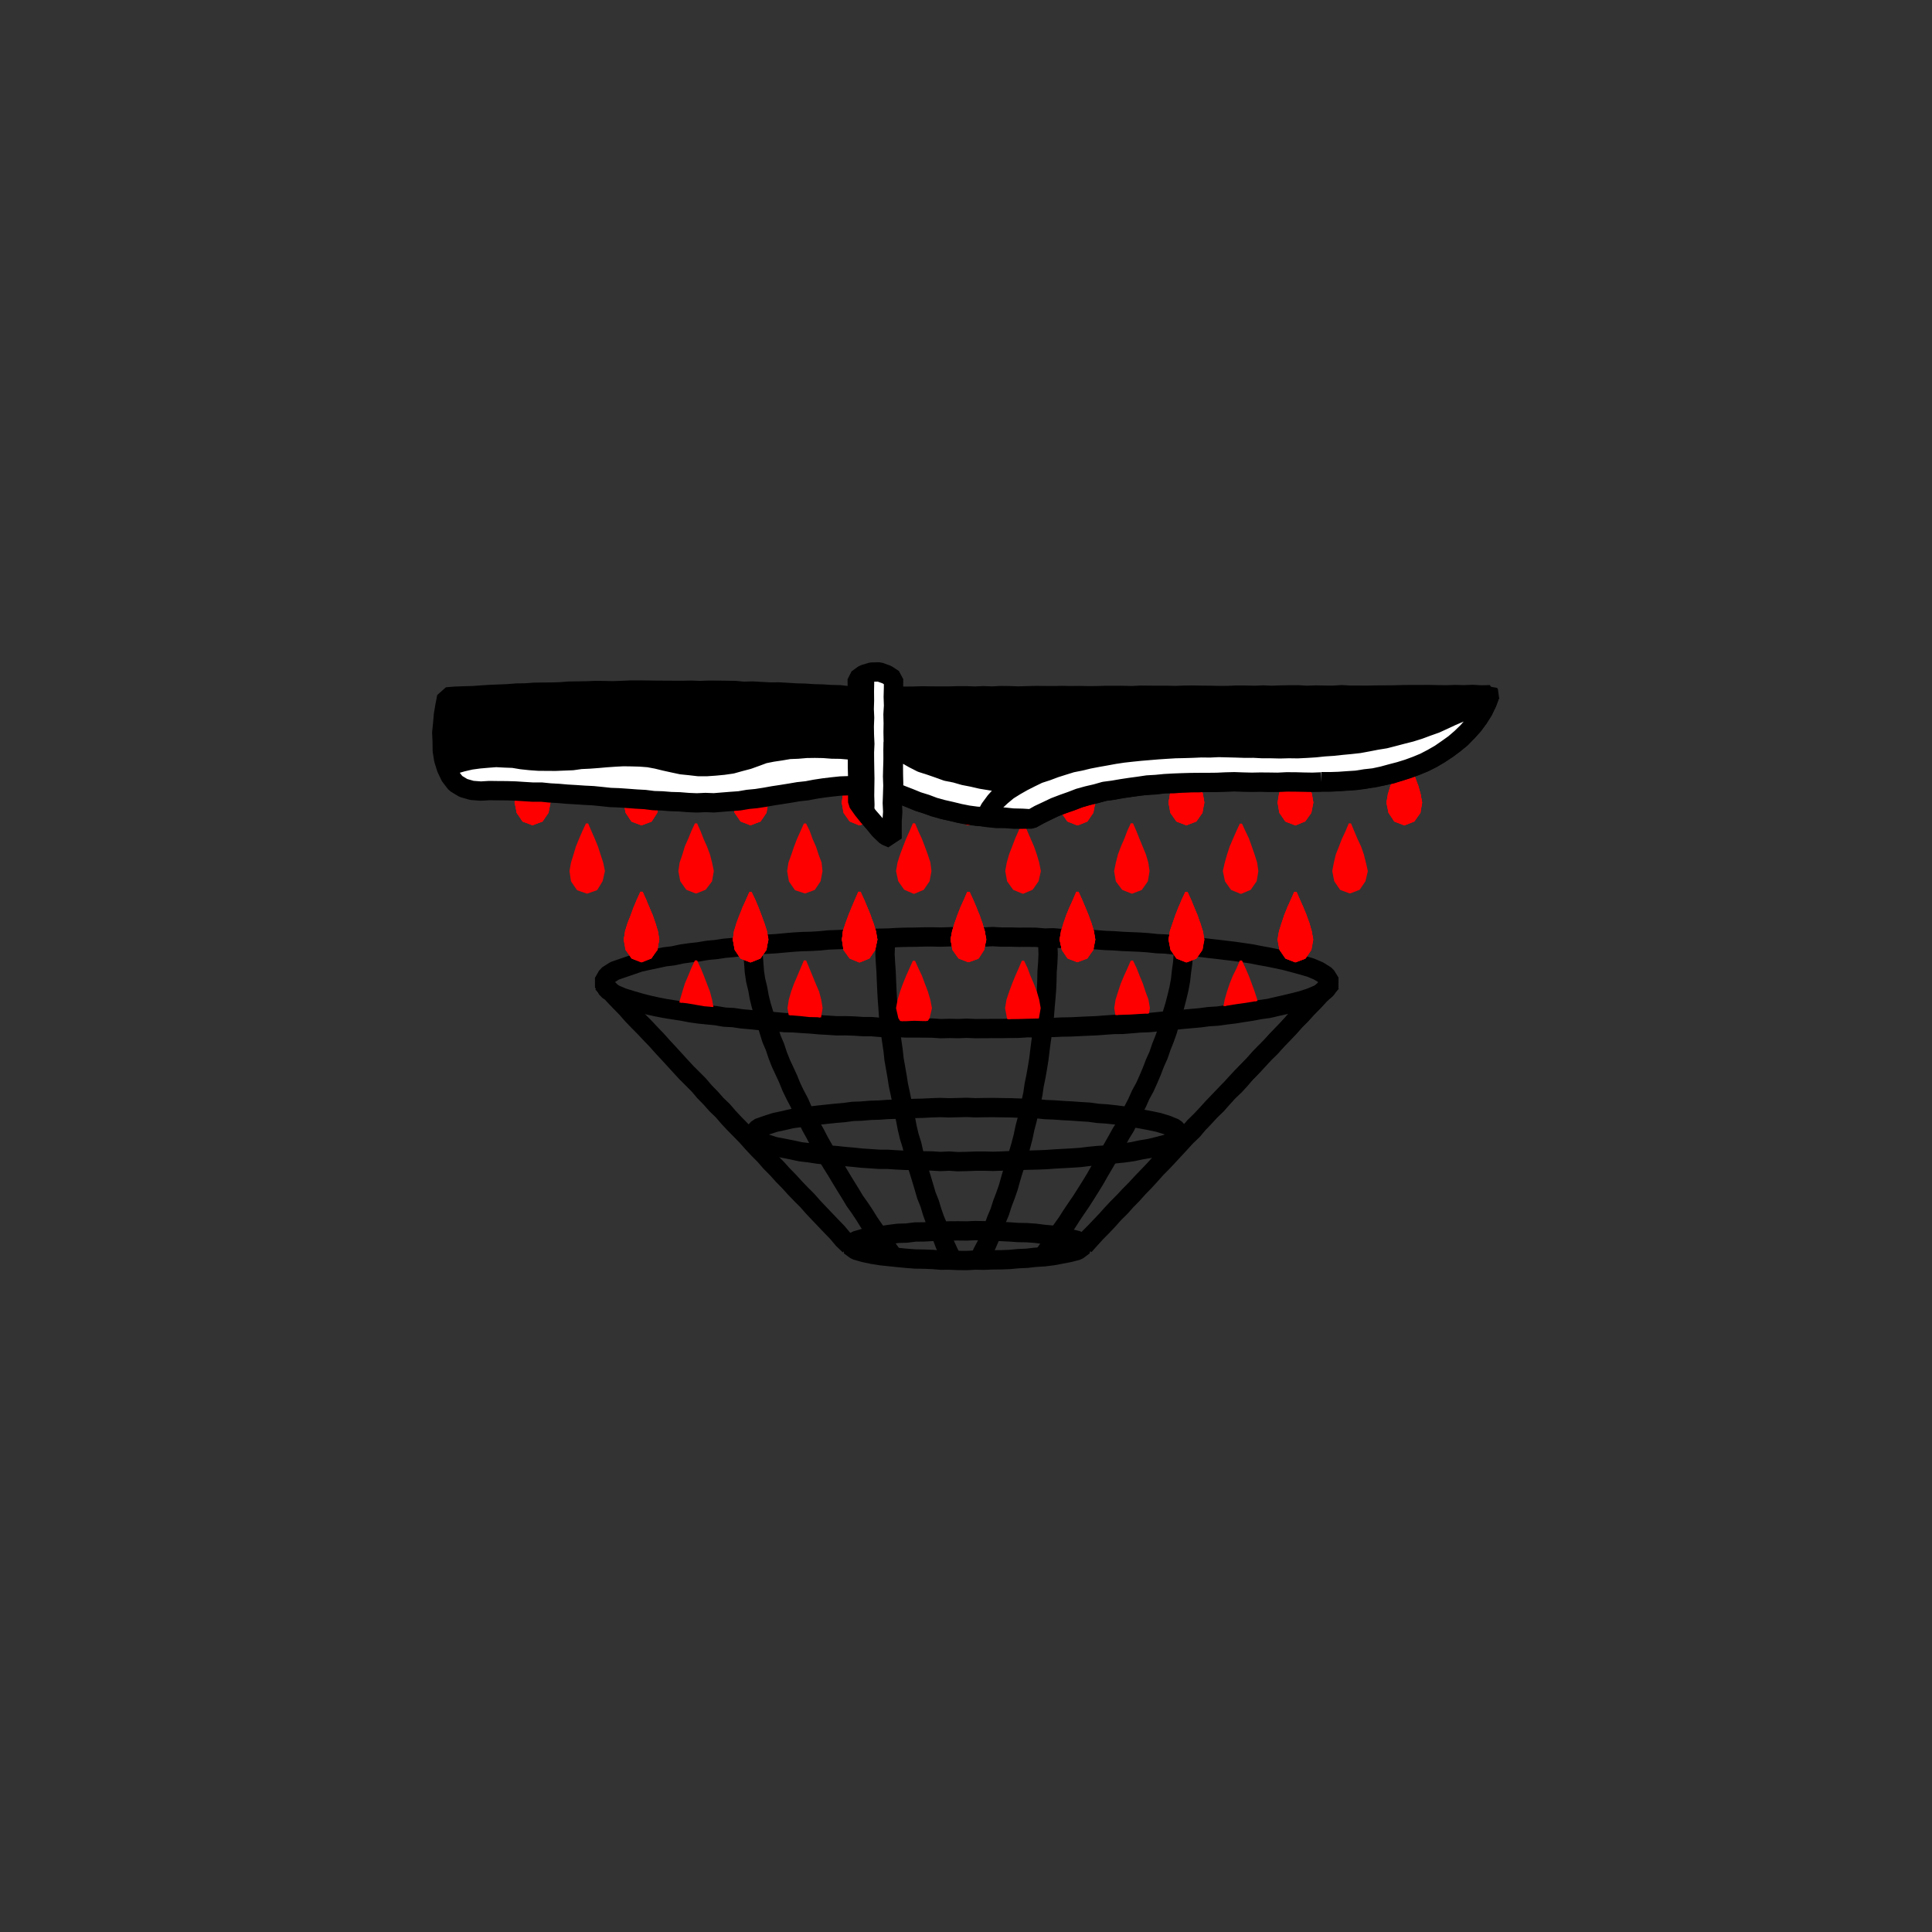 <svg xmlns="http://www.w3.org/2000/svg" xmlns:xlink="http://www.w3.org/1999/xlink" viewBox="0 0 800 800"><rect x="0" y="0" width="800" height="800" fill="#333333" stroke="none"/><defs><style>.cls-1,.cls-3,.cls-6{fill:none;}.cls-2{isolation:isolate;}.cls-3{stroke:#000;stroke-width:8px;}.cls-3,.cls-6{stroke-linejoin:bevel;}.cls-4{clip-path:url(#clip-path);}.cls-5{fill:red;}.cls-6{stroke:red;}.cls-7{mix-blend-mode:multiply;}.cls-8{fill:#fff;}</style><clipPath id="clip-path"><polyline class="cls-1" points="184.43 312.51 186.65 315.4 188.89 318.27 191.07 321.19 193.25 324.1 195.47 327 197.52 330.01 199.8 332.86 202.08 335.7 204.14 338.71 206.38 341.59 208.58 344.49 210.86 347.34 212.97 350.31 215.31 353.11 217.53 356 219.6 359 221.86 361.86 224.14 364.69 226.31 367.62 228.46 370.57 230.66 373.47 232.89 376.36 235.13 379.23 237.24 382.21 239.6 384.99 241.76 387.93 243.84 390.94 246.2 393.72 248.24 396.75 250.61 399.53 252.82 402.43 254.96 405.39 257.13 408.33 259.41 411.19 262.94 412 266.51 412.62 270.09 413.23 273.65 413.9 277.23 414.55 280.83 415.04 284.45 415.44 288.03 416.05 291.61 416.67 295.24 416.98 298.83 417.53 302.42 418.06 306.04 418.34 309.64 418.81 313.26 419.12 316.87 419.5 320.48 419.93 324.12 420.08 327.73 420.43 331.35 420.73 334.97 421.14 338.61 421.22 342.24 421.47 345.85 421.85 349.49 421.85 353.11 422.24 356.75 422.19 360.38 422.39 364.02 422.45 367.65 422.52 371.28 422.74 374.92 422.86 378.56 422.68 382.19 422.81 385.83 422.69 389.47 422.81 393.11 422.81 396.74 422.51 400.39 422.64 403.96 422.42 407.54 422.44 411.11 422.12 414.69 422.11 418.27 421.99 421.85 421.95 425.42 421.85 429 421.76 432.58 421.64 436.15 421.52 439.73 421.37 443.31 421.21 446.88 421.07 450.45 420.83 454.03 420.74 457.61 420.61 461.17 420.32 464.75 420.2 468.32 420.09 471.89 419.86 475.47 419.67 479.04 419.41 482.6 419.1 486.16 418.72 489.74 418.54 493.3 418.15 496.86 417.81 500.42 417.48 503.96 416.94 507.51 416.52 511.03 415.93 514.57 415.44 518.11 414.89 521.64 414.29 525.15 413.6 528.62 412.74 532.09 411.9 535.48 410.77 538.91 409.76 542.21 408.38 545.48 406.95 548.66 405.31 550.63 402.23 552.42 399.05 554.36 395.95 556.29 392.85 558.07 389.65 559.9 386.5 561.87 383.41 563.66 380.23 565.55 377.1 567.56 374.05 569.35 370.86 571.25 367.74 573.12 364.61 575.03 361.5 576.88 358.35 578.92 355.31 580.62 352.07 582.55 348.97 584.52 345.88 586.39 342.75 588.23 339.59 590.26 336.54 592.09 333.37 594 330.25 595.88 327.12 597.77 323.99 599.64 320.85 601.54 317.71 603.38 314.54"/></clipPath></defs><title>fish soup</title><g class="cls-2"><g id="Layer_1" data-name="Layer 1"><polygon class="cls-3" points="448.86 515.76 446.19 513.66 442.73 512.84 439.25 512.15 435.76 511.44 432.22 511.12 428.69 510.67 425.15 510.42 421.59 510.36 418.05 510.11 414.5 509.94 410.95 509.72 407.4 509.63 403.84 509.56 400.28 509.71 396.73 509.67 393.17 509.69 389.61 509.83 386.06 509.92 382.51 510.11 378.95 510.14 375.42 510.59 371.86 510.69 368.34 511.14 364.83 511.68 361.32 512.2 357.81 512.74 354.4 513.75 351.78 515.76 354.43 517.7 357.84 518.67 361.31 519.41 364.82 519.97 368.35 520.34 371.88 520.71 375.42 521.05 378.96 521.32 382.52 521.38 386.06 521.51 389.61 521.8 393.17 521.78 396.72 521.93 400.28 521.96 403.84 521.77 407.4 521.83 410.95 521.68 414.51 521.65 418.06 521.52 421.6 521.19 425.15 521.03 428.68 520.63 432.23 520.42 435.76 519.99 439.25 519.34 442.74 518.67 446.17 517.79 448.86 515.76"/><polygon class="cls-3" points="488.81 469.76 486.51 467.19 483.16 465.81 479.69 464.76 476.15 464.01 472.58 463.34 469.01 462.73 465.44 462.13 461.85 461.65 458.25 461.26 454.63 461.03 451.03 460.53 447.41 460.31 443.8 460.05 440.18 459.86 436.56 459.6 432.94 459.46 429.32 459.09 425.69 459.02 422.07 458.85 418.44 458.72 414.81 458.67 411.18 458.61 407.55 458.64 403.92 458.7 400.28 458.55 396.65 458.64 393.02 458.73 389.39 458.6 385.77 458.72 382.14 458.9 378.52 458.99 374.89 459.13 371.27 459.3 367.65 459.41 364.03 459.66 360.4 459.77 356.78 460.08 353.15 460.21 349.54 460.69 345.93 461 342.32 461.38 338.72 461.77 335.12 462.22 331.54 462.75 327.94 463.2 324.4 464.02 320.86 464.78 317.42 465.9 314 467.1 311.63 469.76 314.03 472.36 317.41 473.69 320.86 474.79 324.43 475.46 327.98 476.16 331.53 476.93 335.13 477.35 338.71 477.9 342.32 478.28 345.94 478.47 349.55 478.86 353.16 479.17 356.76 479.55 360.38 479.79 364 480.04 367.63 480.06 371.25 480.29 374.87 480.47 378.5 480.53 382.13 480.68 385.75 480.73 389.38 480.95 393.02 480.79 396.65 481.02 400.28 480.94 403.91 480.81 407.54 480.79 411.17 480.89 414.8 480.77 418.42 480.61 422.05 480.5 425.67 480.4 429.3 480.31 432.92 480.18 436.54 479.92 440.17 479.72 443.79 479.52 447.42 479.27 451.02 478.83 454.63 478.48 458.26 478.26 461.85 477.75 465.45 477.38 469.05 476.87 472.59 476.11 476.17 475.52 479.68 474.66 483.18 473.73 486.54 472.37 488.81 469.76"/><polygon class="cls-3" points="249.83 406.89 251.52 403.91 254.55 401.98 257.94 400.82 261.32 399.66 264.71 398.49 268.21 397.71 271.72 396.97 275.22 396.21 278.78 395.78 282.29 395.01 285.84 394.52 289.4 394.12 292.93 393.52 296.5 393.19 300.05 392.65 303.61 392.34 307.17 391.89 310.73 391.58 314.3 391.19 317.87 390.97 321.45 390.75 325.02 390.42 328.59 390.11 332.17 389.89 335.76 389.8 339.34 389.59 342.91 389.23 346.49 389.09 350.08 388.96 353.66 388.94 357.24 388.69 360.82 388.51 364.41 388.5 367.99 388.42 371.58 388.21 375.16 388.1 378.75 388.07 382.33 387.97 385.92 387.95 389.51 388.03 393.1 387.92 396.69 387.77 400.28 387.79 403.87 387.82 407.45 388.01 411.04 387.82 414.62 388.02 418.21 388.01 421.79 388.1 425.38 388.08 428.96 388.12 432.54 388.43 436.13 388.33 439.71 388.64 443.29 388.75 446.88 388.92 450.47 388.88 454.05 389.14 457.62 389.43 461.2 389.56 464.78 389.82 468.37 389.97 471.95 390.12 475.53 390.37 479.1 390.75 482.68 390.9 486.24 391.28 489.82 391.52 493.38 391.91 496.95 392.25 500.51 392.7 504.07 393.09 507.63 393.53 511.19 393.95 514.74 394.46 518.29 394.98 521.81 395.69 525.34 396.32 528.85 397.04 532.35 397.8 535.81 398.72 539.26 399.67 542.7 400.66 546 402.06 549.03 403.95 550.84 406.89 549 409.82 545.98 411.72 542.68 413.12 539.28 414.23 535.81 415.12 532.33 415.96 528.83 416.75 525.34 417.57 521.79 418.05 518.27 418.72 514.73 419.26 511.19 419.83 507.63 420.26 504.08 420.75 500.5 420.97 496.95 421.44 493.39 421.76 489.82 422.08 486.26 422.44 482.69 422.74 479.12 423.11 475.55 423.46 471.97 423.58 468.39 423.89 464.82 424.18 461.23 424.21 457.65 424.46 454.07 424.73 450.49 424.88 446.91 425.05 443.33 425.22 439.74 425.28 436.16 425.45 432.57 425.45 428.99 425.61 425.4 425.55 421.82 425.79 418.23 425.83 414.65 425.89 411.06 425.89 407.47 425.91 403.88 425.93 400.28 425.78 396.7 425.92 393.11 425.85 389.53 425.94 385.94 425.7 382.36 425.67 378.78 425.65 375.19 425.65 371.61 425.48 368.02 425.53 364.44 425.41 360.86 425.11 357.27 425.09 353.69 424.86 350.11 424.74 346.51 424.77 342.94 424.53 339.35 424.33 335.78 424.01 332.2 423.79 328.62 423.53 325.04 423.45 321.46 423.12 317.89 422.8 314.32 422.56 310.75 422.2 307.18 421.89 303.63 421.36 300.05 421.18 296.51 420.57 292.94 420.22 289.37 419.86 285.82 419.35 282.29 418.66 278.75 418.13 275.21 417.56 271.69 416.87 268.19 416.09 264.73 415.18 261.29 414.18 257.87 413.12 254.57 411.72 251.54 409.82 249.83 406.89"/><polyline class="cls-3" points="448.95 515.83 451.38 513.12 453.83 510.42 456.4 507.83 458.9 505.19 461.31 502.47 463.91 499.91 466.33 497.19 468.89 494.59 471.31 491.88 473.86 489.27 476.32 486.59 478.74 483.86 481.31 481.27 483.8 478.62 486.27 475.95 488.75 473.27 491.2 470.58 493.85 468.07 496.19 465.27 498.71 462.64 501.18 459.95 503.81 457.44 506.21 454.7 508.65 451.99 511.31 449.5 513.77 446.82 516.12 444.02 518.67 441.42 521.18 438.77 523.62 436.07 526.27 433.56 528.63 430.77 531.16 428.15 533.74 425.56 536.14 422.82 538.72 420.25 541.13 417.5 543.68 414.9 546.12 412.18 548.65 409.54 551.1 406.82"/><polyline class="cls-3" points="249.34 406.94 251.92 409.51 254.35 412.23 256.87 414.86 259.41 417.46 261.81 420.2 264.33 422.82 266.9 425.41 269.39 428.06 271.92 430.69 274.34 433.4 276.82 436.07 279.28 438.76 281.74 441.45 284.21 444.13 286.79 446.7 289.36 449.28 291.72 452.06 294.27 454.67 296.68 457.4 299.31 459.92 301.69 462.7 304.18 465.35 306.73 467.94 309.27 470.55 311.69 473.27 314.18 475.93 316.75 478.52 319.13 481.27 321.71 483.86 324.14 486.57 326.7 489.17 329.15 491.87 331.68 494.5 334.26 497.08 336.67 499.81 339.17 502.46 341.69 505.1 344.21 507.74 346.75 510.36 349.1 513.17 351.75 515.7"/><polyline class="cls-3" points="394.48 521.85 392.81 518.63 391.3 515.33 390.04 511.93 388.63 508.59 387.21 505.25 385.99 501.83 384.95 498.35 383.6 494.98 382.58 491.49 381.54 488.01 380.47 484.54 379.37 481.09 378.4 477.6 377.6 474.06 376.51 470.6 375.67 467.07 374.99 463.5 374.18 459.96 373.5 456.4 372.79 452.84 372.01 449.29 371.46 445.7 370.83 442.13 370.2 438.55 369.81 434.94 369.29 431.35 368.75 427.76 368.34 424.15 367.93 420.55 367.69 416.92 367.42 413.3 367.22 409.67 367.06 406.05 366.92 402.42 366.66 398.79 366.46 395.16 366.59 391.52 366.49 387.89"/><polyline class="cls-3" points="370.33 520.93 368.21 518.03 366.11 515.11 364.1 512.13 361.97 509.23 359.93 506.27 358.04 503.21 356.05 500.22 353.96 497.28 352.11 494.2 350.21 491.14 348.34 488.07 346.5 484.98 344.59 481.93 342.72 478.86 340.95 475.73 339.18 472.6 337.52 469.4 335.77 466.26 334.26 462.99 332.42 459.89 330.99 456.58 329.3 453.4 327.73 450.16 326.38 446.82 324.87 443.55 323.35 440.28 322.03 436.93 320.9 433.5 319.48 430.19 318.41 426.74 317.35 423.3 316.3 419.86 315.25 416.41 314.38 412.92 313.75 409.37 312.89 405.86 312.37 402.3 312.11 398.71 311.82 395.12 311.79 391.53"/><polyline class="cls-3" points="448.16 515.83 450.49 513.12 453.01 510.59 455.48 508.01 457.95 505.43 460.33 502.77 462.77 500.16 465.29 497.63 467.73 495.02 470.25 492.49 472.66 489.86 475.14 487.29 477.62 484.71 480.03 482.07 482.41 479.41 484.97 476.91 487.47 474.36 489.8 471.65 492.35 469.15 494.71 466.46 497.27 463.96 499.73 461.37 502.11 458.71 504.58 456.14 507.05 453.56 509.55 451.01 511.94 448.36 514.38 445.75 516.94 443.25 519.39 440.65 521.74 437.95 524.27 435.43 526.75 432.84 529.22 430.27 531.71 427.69 534.11 425.04 536.52 422.41 539 419.83 541.46 417.23 543.98 414.69 546.41 412.06 549.01 409.58 551.31 406.82"/><polyline class="cls-3" points="405.39 521.89 406.87 518.57 408.56 515.36 409.99 512.02 411.32 508.64 412.54 505.22 413.96 501.87 415.06 498.41 416.36 495.01 417.55 491.57 418.52 488.07 419.57 484.59 420.7 481.14 421.73 477.66 422.75 474.18 423.66 470.66 424.4 467.1 425.33 463.59 426.13 460.05 426.93 456.5 427.7 452.94 428.21 449.34 428.95 445.78 429.58 442.2 430.16 438.61 430.6 435 431.06 431.4 431.61 427.81 432 424.19 432.45 420.58 432.73 416.96 433.06 413.33 433.35 409.71 433.5 406.08 433.57 402.44 433.85 398.81 434.01 395.17 433.89 391.53 434.04 387.89"/><polyline class="cls-3" points="431.35 520.86 433.5 517.99 435.54 515.02 437.78 512.2 439.73 509.18 441.82 506.25 443.75 503.22 445.76 500.24 447.79 497.27 449.72 494.23 451.63 491.19 453.51 488.12 455.29 484.99 457.11 481.89 458.92 478.78 460.65 475.63 462.43 472.5 464.17 469.36 466.06 466.29 467.53 463 469.22 459.82 470.88 456.62 472.34 453.33 474.07 450.17 475.55 446.88 476.95 443.57 478.24 440.2 479.72 436.92 480.88 433.51 482.22 430.16 483.43 426.76 484.39 423.29 485.4 419.84 486.45 416.39 487.35 412.91 488.19 409.4 488.84 405.86 489.23 402.28 489.73 398.71 489.99 395.12 490.11 391.53"/><g class="cls-4"><polygon class="cls-5" points="588.37 332.32 587.71 336.4 585.24 339.67 581.52 341.21 577.73 339.75 575.42 336.36 574.61 332.32 575.35 328.94 576.18 325.59 577.56 322.4 578.77 319.15 580.04 315.93 581.52 312.81 582.82 316 584.32 319.12 585.68 322.31 586.7 325.63 587.68 328.95 588.37 332.32"/><polygon class="cls-6" points="588.37 332.32 587.71 336.4 585.24 339.67 581.52 341.21 577.73 339.75 575.42 336.36 574.61 332.32 575.35 328.94 576.18 325.59 577.56 322.4 578.77 319.15 580.04 315.93 581.52 312.81 582.82 316 584.32 319.12 585.68 322.31 586.7 325.63 587.68 328.95 588.37 332.32"/><polygon class="cls-5" points="611.02 360.69 610.12 364.71 607.9 368.16 604.08 369.45 600.37 368.04 597.88 364.78 597.17 360.69 597.76 357.28 598.88 354 600.05 350.75 601.35 347.53 602.74 344.36 604.08 341.1 605.4 344.37 606.74 347.55 608.23 350.69 609.3 353.99 610.34 357.3 611.02 360.69"/><polygon class="cls-6" points="611.02 360.69 610.12 364.71 607.9 368.16 604.08 369.45 600.37 368.04 597.88 364.78 597.17 360.69 597.76 357.28 598.88 354 600.05 350.75 601.35 347.53 602.74 344.36 604.08 341.1 605.4 344.37 606.74 347.55 608.23 350.69 609.3 353.99 610.34 357.3 611.02 360.69"/><polygon class="cls-5" points="588.34 332.32 587.72 336.4 585.32 339.77 581.52 341.23 577.68 339.81 575.42 336.36 574.58 332.32 575.25 328.92 576.19 325.59 577.44 322.35 578.69 319.12 580.09 315.95 581.52 312.69 583.01 315.92 584.23 319.16 585.58 322.35 586.86 325.57 587.75 328.93 588.34 332.32"/><polygon class="cls-6" points="588.34 332.32 587.72 336.4 585.32 339.77 581.52 341.23 577.68 339.81 575.42 336.36 574.58 332.32 575.25 328.92 576.19 325.59 577.44 322.35 578.69 319.12 580.09 315.95 581.52 312.69 583.01 315.92 584.23 319.16 585.58 322.35 586.86 325.57 587.75 328.93 588.34 332.32"/><polygon class="cls-5" points="588.28 332.32 587.55 336.34 585.33 339.78 581.52 341.24 577.77 339.7 575.46 336.35 574.76 332.32 575.36 328.95 576.33 325.63 577.55 322.4 578.75 319.14 580.03 315.92 581.52 312.74 583.02 315.92 584.29 319.13 585.51 322.38 586.75 325.61 587.77 328.93 588.28 332.32"/><polygon class="cls-6" points="588.28 332.32 587.55 336.34 585.33 339.78 581.52 341.24 577.77 339.7 575.46 336.35 574.76 332.32 575.36 328.95 576.33 325.63 577.55 322.4 578.75 319.14 580.03 315.92 581.52 312.74 583.02 315.92 584.29 319.13 585.51 322.38 586.75 325.61 587.77 328.93 588.28 332.32"/><polygon class="cls-5" points="543.24 332.32 542.51 336.37 540.14 339.71 536.39 341.31 532.59 339.77 530.28 336.37 529.54 332.32 530.16 328.93 531.17 325.62 532.3 322.35 533.55 319.11 535.08 316 536.39 312.76 537.78 315.97 539.22 319.11 540.54 322.31 541.72 325.58 542.73 328.9 543.24 332.32"/><polygon class="cls-6" points="543.24 332.32 542.51 336.37 540.14 339.71 536.39 341.31 532.59 339.77 530.28 336.37 529.54 332.32 530.16 328.93 531.17 325.62 532.3 322.35 533.55 319.11 535.08 316 536.39 312.76 537.78 315.97 539.22 319.11 540.54 322.31 541.72 325.58 542.73 328.9 543.24 332.32"/><polygon class="cls-5" points="543.14 389.07 542.47 393.1 540.15 396.47 536.39 398 532.68 396.42 530.27 393.12 529.45 389.07 530.11 385.66 531.25 382.4 532.23 379.07 533.63 375.89 534.91 372.67 536.39 369.55 537.81 372.7 539.21 375.87 540.54 379.06 541.61 382.37 542.67 385.67 543.14 389.07"/><polygon class="cls-6" points="543.14 389.07 542.47 393.1 540.15 396.47 536.39 398 532.68 396.42 530.27 393.12 529.45 389.07 530.11 385.66 531.25 382.4 532.23 379.07 533.63 375.89 534.91 372.67 536.39 369.55 537.81 372.7 539.21 375.87 540.54 379.06 541.61 382.37 542.67 385.67 543.14 389.07"/><polygon class="cls-5" points="588.4 332.32 587.55 336.34 585.25 339.69 581.52 341.08 577.7 339.79 575.54 336.31 574.65 332.32 575.14 328.89 576.26 325.61 577.56 322.4 578.65 319.1 580.16 315.98 581.52 312.9 582.89 315.98 584.2 319.17 585.53 322.37 586.82 325.59 587.71 328.94 588.4 332.32"/><polygon class="cls-6" points="588.4 332.32 587.55 336.34 585.25 339.69 581.52 341.08 577.7 339.79 575.54 336.31 574.65 332.32 575.14 328.89 576.26 325.61 577.56 322.4 578.65 319.1 580.16 315.98 581.52 312.9 582.89 315.98 584.2 319.17 585.53 322.37 586.82 325.59 587.71 328.94 588.4 332.32"/><polygon class="cls-5" points="565.88 360.69 564.95 364.69 562.67 368.04 558.96 369.46 555.23 368.06 552.95 364.7 552.17 360.69 552.81 357.32 553.61 353.95 554.89 350.73 556.13 347.49 557.62 344.36 558.96 341.13 560.3 344.36 561.64 347.54 563.12 350.68 564.27 353.96 565.11 357.33 565.88 360.69"/><polygon class="cls-6" points="565.88 360.69 564.95 364.69 562.67 368.04 558.96 369.46 555.23 368.06 552.95 364.7 552.17 360.69 552.81 357.32 553.61 353.95 554.89 350.73 556.13 347.49 557.62 344.36 558.96 341.13 560.3 344.36 561.64 347.54 563.12 350.68 564.27 353.96 565.11 357.33 565.88 360.69"/><polygon class="cls-5" points="543.34 332.32 542.51 336.37 540.12 339.68 536.39 341.18 532.64 339.71 530.21 336.4 529.5 332.32 530.08 328.91 531.13 325.61 532.35 322.37 533.63 319.14 534.92 315.93 536.39 312.87 537.76 315.98 539.26 319.1 540.56 322.31 541.57 325.63 542.78 328.89 543.34 332.32"/><polygon class="cls-6" points="543.34 332.32 542.51 336.37 540.12 339.68 536.39 341.18 532.64 339.71 530.21 336.4 529.5 332.32 530.08 328.91 531.13 325.61 532.35 322.37 533.63 319.14 534.92 315.93 536.39 312.87 537.76 315.98 539.26 319.1 540.56 322.31 541.57 325.63 542.78 328.89 543.34 332.32"/><polyline class="cls-5" points="558.96 426.4 555.14 424.9 552.83 421.5 552.07 417.44 552.73 414.05 553.74 410.75 554.91 407.49 556.2 404.27 557.63 401.12 559.03 397.96"/><polyline class="cls-6" points="558.96 426.4 555.14 424.9 552.83 421.5 552.07 417.44 552.73 414.05 553.74 410.75 554.91 407.49 556.2 404.27 557.63 401.12 559.03 397.96"/><polygon class="cls-5" points="543.23 389.07 542.41 393.08 540.2 396.53 536.39 397.89 532.6 396.5 530.36 393.08 529.66 389.07 530.17 385.68 531.23 382.39 532.25 379.08 533.6 375.88 535.07 372.74 536.39 369.6 537.71 372.75 539.21 375.86 540.35 379.14 541.71 382.33 542.61 385.68 543.23 389.07"/><polygon class="cls-6" points="543.23 389.07 542.41 393.08 540.2 396.53 536.39 397.89 532.6 396.5 530.36 393.08 529.66 389.07 530.17 385.68 531.23 382.39 532.25 379.08 533.6 375.88 535.07 372.74 536.39 369.6 537.71 372.75 539.21 375.86 540.35 379.14 541.71 382.33 542.61 385.68 543.23 389.07"/><polygon class="cls-5" points="543.32 332.32 542.53 336.38 540.12 339.69 536.39 341.12 532.58 339.78 530.23 336.39 529.67 332.32 530.07 328.9 531.07 325.59 532.45 322.4 533.62 319.14 534.88 315.91 536.39 312.74 537.74 315.98 539.2 319.12 540.37 322.38 541.65 325.61 542.68 328.92 543.32 332.32"/><polygon class="cls-6" points="543.32 332.32 542.53 336.38 540.12 339.69 536.39 341.12 532.58 339.78 530.23 336.39 529.67 332.32 530.07 328.9 531.07 325.59 532.45 322.4 533.62 319.14 534.88 315.91 536.39 312.74 537.74 315.98 539.2 319.12 540.37 322.38 541.65 325.61 542.68 328.92 543.32 332.32"/><polygon class="cls-5" points="498.2 332.32 497.26 336.32 495.03 339.72 491.27 341.23 487.52 339.7 485.09 336.4 484.38 332.32 484.98 328.91 486.07 325.63 487.23 322.37 488.58 319.18 489.96 316 491.27 312.86 492.78 315.91 493.94 319.18 495.32 322.35 496.4 325.65 497.63 328.9 498.2 332.32"/><polygon class="cls-6" points="498.2 332.32 497.26 336.32 495.03 339.72 491.27 341.23 487.52 339.7 485.09 336.4 484.38 332.32 484.98 328.91 486.07 325.63 487.23 322.37 488.58 319.18 489.96 316 491.27 312.86 492.78 315.91 493.94 319.18 495.32 322.35 496.4 325.65 497.63 328.9 498.2 332.32"/><polygon class="cls-5" points="543.22 389.07 542.45 393.1 540.22 396.54 536.39 398 532.58 396.53 530.26 393.13 529.58 389.07 530.13 385.67 531.12 382.35 532.26 379.08 533.54 375.86 535.03 372.73 536.39 369.49 537.79 372.71 539.22 375.86 540.48 379.09 541.75 382.32 542.58 385.69 543.22 389.07"/><polygon class="cls-6" points="543.22 389.07 542.45 393.1 540.22 396.54 536.39 398 532.58 396.53 530.26 393.13 529.58 389.07 530.13 385.67 531.12 382.35 532.26 379.08 533.54 375.86 535.03 372.73 536.39 369.49 537.79 372.71 539.22 375.86 540.48 379.09 541.75 382.32 542.58 385.69 543.22 389.07"/><polygon class="cls-5" points="498.23 389.07 497.44 393.14 494.97 396.4 491.27 397.86 487.5 396.48 485.22 393.09 484.32 389.07 484.93 385.65 486.06 382.38 487.2 379.11 488.44 375.87 489.92 372.73 491.27 369.58 492.75 372.67 494.05 375.88 495.26 379.12 496.49 382.37 497.63 385.65 498.23 389.07"/><polygon class="cls-6" points="498.23 389.07 497.44 393.14 494.97 396.4 491.27 397.86 487.5 396.48 485.22 393.09 484.32 389.07 484.93 385.65 486.06 382.38 487.2 379.11 488.44 375.87 489.92 372.73 491.27 369.58 492.75 372.67 494.05 375.88 495.26 379.12 496.49 382.37 497.63 385.65 498.23 389.07"/><polygon class="cls-5" points="543.15 332.32 542.4 336.33 540.15 339.71 536.39 341.17 532.57 339.79 530.35 336.34 529.6 332.32 530.2 328.94 531.19 325.63 532.28 322.34 533.69 319.17 534.9 315.92 536.39 312.88 537.74 315.98 539.14 319.14 540.36 322.38 541.62 325.61 542.67 328.92 543.15 332.32"/><polygon class="cls-6" points="543.15 332.32 542.4 336.33 540.15 339.71 536.39 341.17 532.57 339.79 530.35 336.34 529.6 332.32 530.2 328.94 531.19 325.63 532.28 322.34 533.69 319.17 534.9 315.92 536.39 312.88 537.74 315.98 539.14 319.14 540.36 322.38 541.62 325.61 542.67 328.92 543.15 332.32"/><polygon class="cls-5" points="520.55 360.69 519.88 364.72 517.56 368.06 513.83 369.63 510.08 368.09 507.71 364.74 506.87 360.69 507.63 357.31 508.58 353.99 509.65 350.69 511.02 347.5 512.42 344.33 513.83 341.27 515.24 344.33 516.72 347.46 517.89 350.72 519.03 354 520.07 357.3 520.55 360.69"/><polygon class="cls-6" points="520.55 360.69 519.88 364.72 517.56 368.06 513.83 369.63 510.08 368.09 507.71 364.74 506.87 360.69 507.63 357.31 508.58 353.99 509.65 350.69 511.02 347.5 512.42 344.33 513.83 341.27 515.24 344.33 516.72 347.46 517.89 350.72 519.03 354 520.07 357.3 520.55 360.69"/><polygon class="cls-5" points="498 332.32 497.44 336.39 494.99 339.67 491.27 341.17 487.44 339.8 485.22 336.34 484.39 332.32 484.91 328.89 485.93 325.58 487.14 322.34 488.43 319.11 489.74 315.91 491.27 312.91 492.75 315.92 494.15 319.09 495.33 322.35 496.6 325.58 497.5 328.93 498 332.32"/><polygon class="cls-6" points="498 332.32 497.44 336.39 494.99 339.67 491.27 341.17 487.44 339.8 485.22 336.34 484.39 332.32 484.91 328.89 485.93 325.58 487.14 322.34 488.43 319.11 489.74 315.91 491.27 312.91 492.75 315.92 494.15 319.09 495.33 322.35 496.6 325.58 497.5 328.93 498 332.32"/><polygon class="cls-5" points="543.31 389.07 542.59 393.15 540.23 396.56 536.39 397.89 532.63 396.47 530.35 393.09 529.61 389.07 530.12 385.67 531.18 382.38 532.43 379.15 533.52 375.85 535.05 372.74 536.39 369.48 537.77 372.72 539.13 375.9 540.54 379.06 541.59 382.37 542.67 385.67 543.31 389.07"/><polygon class="cls-6" points="543.31 389.07 542.59 393.15 540.23 396.56 536.39 397.89 532.63 396.47 530.35 393.09 529.61 389.07 530.12 385.67 531.18 382.38 532.43 379.15 533.52 375.85 535.05 372.74 536.39 369.48 537.77 372.72 539.13 375.9 540.54 379.06 541.59 382.37 542.67 385.67 543.31 389.07"/><g class="cls-7"><polygon class="cls-5" points="520.72 417.44 519.91 421.48 517.66 424.93 513.83 426.37 510.12 424.78 507.8 421.46 506.96 417.44 507.6 414.05 508.55 410.73 509.66 407.44 510.95 404.22 512.5 401.11 513.83 397.95 515.27 401.06 516.64 404.24 517.86 407.48 519.05 410.74 520.12 414.04 520.72 417.44"/><polygon class="cls-6" points="520.72 417.44 519.91 421.48 517.66 424.93 513.83 426.37 510.12 424.78 507.8 421.46 506.96 417.44 507.6 414.05 508.55 410.73 509.66 407.44 510.95 404.22 512.5 401.11 513.83 397.95 515.27 401.06 516.64 404.24 517.86 407.48 519.05 410.74 520.12 414.04 520.72 417.44"/></g><polygon class="cls-5" points="498.14 389.07 497.29 393.08 494.99 396.43 491.27 397.89 487.49 396.49 485.11 393.13 484.39 389.07 484.98 385.66 486.06 382.38 487.16 379.09 488.52 375.9 489.81 372.69 491.27 369.63 492.65 372.71 493.95 375.92 495.33 379.1 496.46 382.38 497.56 385.66 498.14 389.07"/><polygon class="cls-6" points="498.14 389.07 497.29 393.08 494.99 396.43 491.27 397.89 487.49 396.49 485.11 393.13 484.39 389.07 484.98 385.66 486.06 382.38 487.16 379.09 488.52 375.9 489.81 372.69 491.27 369.63 492.65 372.71 493.95 375.92 495.33 379.1 496.46 382.38 497.56 385.66 498.14 389.07"/><polygon class="cls-5" points="498.13 332.32 497.35 336.36 495.01 339.69 491.27 341.13 487.52 339.71 485.16 336.37 484.44 332.32 485.04 328.93 486.08 325.63 487.31 322.4 488.44 319.12 489.84 315.95 491.27 312.77 492.69 315.95 494.15 319.09 495.26 322.38 496.56 325.59 497.63 328.9 498.13 332.32"/><polygon class="cls-6" points="498.13 332.32 497.35 336.36 495.01 339.69 491.27 341.13 487.52 339.71 485.16 336.37 484.44 332.32 485.04 328.93 486.08 325.63 487.31 322.4 488.44 319.12 489.84 315.95 491.27 312.77 492.69 315.95 494.15 319.09 495.26 322.38 496.56 325.59 497.63 328.9 498.13 332.32"/><polygon class="cls-5" points="452.97 332.32 452.29 336.38 449.95 339.77 446.14 341.3 442.39 339.7 440.14 336.32 439.41 332.32 439.97 328.94 440.83 325.6 442.1 322.37 443.4 319.16 444.75 315.97 446.14 312.91 447.62 315.93 448.82 319.17 450.16 322.36 451.37 325.62 452.3 328.95 452.97 332.32"/><polygon class="cls-6" points="452.97 332.32 452.29 336.38 449.95 339.77 446.14 341.3 442.39 339.7 440.14 336.32 439.41 332.32 439.97 328.94 440.83 325.6 442.1 322.37 443.4 319.16 444.75 315.97 446.14 312.91 447.62 315.93 448.82 319.17 450.16 322.36 451.37 325.62 452.3 328.95 452.97 332.32"/><polygon class="cls-5" points="498 389.07 497.4 393.13 495.11 396.56 491.27 398.04 487.46 396.52 485.19 393.1 484.5 389.07 484.88 385.64 486.04 382.37 487.28 379.14 488.38 375.84 489.96 372.75 491.27 369.67 492.66 372.71 494.02 375.89 495.24 379.13 496.59 382.33 497.51 385.68 498 389.07"/><polygon class="cls-6" points="498 389.07 497.4 393.13 495.11 396.56 491.27 398.04 487.46 396.52 485.19 393.1 484.5 389.07 484.88 385.64 486.04 382.37 487.28 379.14 488.38 375.84 489.96 372.75 491.27 369.67 492.66 372.71 494.02 375.89 495.24 379.13 496.59 382.33 497.51 385.68 498 389.07"/><polygon class="cls-5" points="452.98 389.07 452.34 393.15 449.86 396.42 446.14 397.89 442.39 396.46 440.11 393.08 439.31 389.07 439.77 385.64 440.92 382.37 441.97 379.07 443.3 375.86 444.83 372.75 446.14 369.43 447.59 372.69 448.96 375.86 450.23 379.09 451.44 382.34 452.5 385.65 452.98 389.07"/><polygon class="cls-6" points="452.98 389.07 452.34 393.15 449.86 396.42 446.14 397.89 442.39 396.46 440.11 393.08 439.31 389.07 439.77 385.64 440.92 382.37 441.97 379.07 443.3 375.86 444.83 372.75 446.14 369.43 447.59 372.69 448.96 375.86 450.23 379.09 451.44 382.34 452.5 385.65 452.98 389.07"/><polygon class="cls-5" points="498.2 332.32 497.46 336.4 495.09 339.79 491.27 341.19 487.47 339.76 485.08 336.4 484.35 332.32 485.1 328.94 486.09 325.64 487.2 322.36 488.45 319.12 489.82 315.94 491.27 312.78 492.64 315.97 494.06 319.13 495.36 322.33 496.48 325.62 497.54 328.92 498.2 332.32"/><polygon class="cls-6" points="498.2 332.32 497.46 336.4 495.09 339.79 491.27 341.19 487.47 339.76 485.08 336.4 484.35 332.32 485.1 328.94 486.09 325.64 487.2 322.36 488.45 319.12 489.82 315.94 491.27 312.78 492.64 315.97 494.06 319.13 495.36 322.33 496.48 325.62 497.54 328.92 498.2 332.32"/><polygon class="cls-5" points="475.5 360.69 474.83 364.75 472.47 368.1 468.7 369.55 464.98 368.05 462.52 364.77 461.84 360.69 462.54 357.32 463.39 353.97 464.61 350.72 466 347.54 467.22 344.3 468.7 341.11 470.1 344.34 471.38 347.55 472.7 350.75 474.02 353.96 475 357.29 475.5 360.69"/><polygon class="cls-6" points="475.5 360.69 474.83 364.75 472.47 368.1 468.7 369.55 464.98 368.05 462.52 364.77 461.84 360.69 462.54 357.32 463.39 353.97 464.61 350.72 466 347.54 467.22 344.3 468.7 341.11 470.1 344.34 471.38 347.55 472.7 350.75 474.02 353.96 475 357.29 475.5 360.69"/><polygon class="cls-5" points="452.98 332.32 452.13 336.32 449.96 339.79 446.14 341.3 442.42 339.67 440.03 336.37 439.3 332.32 439.82 328.9 441 325.65 442.08 322.36 443.25 319.09 444.77 315.97 446.14 312.7 447.54 315.96 448.83 319.17 450.28 322.32 451.38 325.61 452.35 328.94 452.98 332.32"/><polygon class="cls-6" points="452.98 332.32 452.13 336.32 449.96 339.79 446.14 341.3 442.42 339.67 440.03 336.37 439.3 332.32 439.82 328.9 441 325.65 442.08 322.36 443.25 319.09 444.77 315.97 446.14 312.7 447.54 315.96 448.83 319.17 450.28 322.32 451.38 325.61 452.35 328.94 452.98 332.32"/><polygon class="cls-5" points="498.02 389.07 497.43 393.13 495.08 396.53 491.27 398.01 487.55 396.42 485.28 393.07 484.44 389.07 485.09 385.69 486.09 382.39 487.16 379.09 488.5 375.89 489.75 372.66 491.27 369.57 492.7 372.69 493.97 375.91 495.44 379.05 496.42 382.39 497.48 385.69 498.02 389.07"/><polygon class="cls-6" points="498.02 389.07 497.43 393.13 495.08 396.53 491.27 398.01 487.55 396.42 485.28 393.07 484.44 389.07 485.09 385.69 486.09 382.39 487.16 379.09 488.5 375.89 489.75 372.66 491.27 369.57 492.7 372.69 493.97 375.91 495.44 379.05 496.42 382.39 497.48 385.69 498.02 389.07"/><g class="cls-7"><polygon class="cls-5" points="475.65 417.44 474.9 421.52 472.53 424.92 468.7 426.23 464.92 424.87 462.54 421.51 461.89 417.44 462.43 414.04 463.46 410.74 464.55 407.45 465.9 404.25 467.33 401.1 468.7 397.96 470.19 401.05 471.44 404.27 472.78 407.46 473.85 410.76 475.07 414.02 475.65 417.44"/><polygon class="cls-6" points="475.65 417.44 474.9 421.52 472.53 424.92 468.7 426.23 464.92 424.87 462.54 421.51 461.89 417.44 462.43 414.04 463.46 410.74 464.55 407.45 465.9 404.25 467.33 401.1 468.7 397.96 470.19 401.05 471.44 404.27 472.78 407.46 473.85 410.76 475.07 414.02 475.65 417.44"/></g><polygon class="cls-5" points="453.05 389.07 452.18 393.09 449.85 396.4 446.14 397.92 442.4 396.45 440.12 393.08 439.4 389.07 439.96 385.69 440.79 382.33 442.05 379.1 443.3 375.86 444.8 372.73 446.14 369.63 447.51 372.72 448.89 375.89 450.29 379.06 451.46 382.33 452.45 385.66 453.05 389.07"/><polygon class="cls-6" points="453.05 389.07 452.18 393.09 449.85 396.4 446.14 397.92 442.4 396.45 440.12 393.08 439.4 389.07 439.96 385.69 440.79 382.33 442.05 379.1 443.3 375.86 444.8 372.73 446.14 369.63 447.51 372.72 448.89 375.89 450.29 379.06 451.46 382.33 452.45 385.66 453.05 389.07"/><polygon class="cls-5" points="453.1 332.32 452.24 336.37 449.83 339.64 446.14 341.13 442.34 339.76 440.02 336.37 439.19 332.32 439.76 328.89 440.8 325.58 442.07 322.36 443.42 319.16 444.7 315.94 446.14 312.86 447.49 315.99 449.02 319.09 450.31 322.31 451.38 325.61 452.48 328.9 453.1 332.32"/><polygon class="cls-6" points="453.1 332.32 452.24 336.37 449.83 339.64 446.14 341.13 442.34 339.76 440.02 336.37 439.19 332.32 439.76 328.89 440.8 325.58 442.07 322.36 443.42 319.16 444.7 315.94 446.14 312.86 447.49 315.99 449.02 319.09 450.31 322.31 451.38 325.61 452.48 328.9 453.1 332.32"/><polygon class="cls-5" points="407.8 332.32 406.99 336.31 404.72 339.65 401.02 341.12 397.21 339.77 394.98 336.34 394.22 332.32 394.81 328.93 395.73 325.6 396.86 322.32 398.2 319.13 399.67 315.99 401.02 312.85 402.44 315.95 403.88 319.1 405.12 322.33 406.32 325.59 407.19 328.95 407.8 332.32"/><polygon class="cls-6" points="407.8 332.32 406.99 336.31 404.72 339.65 401.02 341.12 397.21 339.77 394.98 336.34 394.22 332.32 394.81 328.93 395.73 325.6 396.86 322.32 398.2 319.13 399.67 315.99 401.02 312.85 402.44 315.95 403.88 319.1 405.12 322.33 406.32 325.59 407.19 328.95 407.8 332.32"/><polygon class="cls-5" points="453.06 389.07 452.13 393.07 449.96 396.54 446.14 397.83 442.39 396.45 440.16 393.06 439.3 389.07 439.92 385.68 440.96 382.39 442.04 379.09 443.43 375.91 444.76 372.72 446.14 369.63 447.63 372.67 448.91 375.88 450.16 379.11 451.44 382.34 452.43 385.67 453.06 389.07"/><polygon class="cls-6" points="453.06 389.07 452.13 393.07 449.96 396.54 446.14 397.83 442.39 396.45 440.16 393.06 439.3 389.07 439.92 385.68 440.96 382.39 442.04 379.09 443.43 375.91 444.76 372.72 446.14 369.63 447.63 372.67 448.91 375.88 450.16 379.11 451.44 382.34 452.43 385.67 453.06 389.07"/><polygon class="cls-5" points="407.96 389.07 407.02 393.07 404.71 396.39 401.02 397.85 397.3 396.42 395.04 393.06 394.11 389.07 394.85 385.69 395.8 382.37 396.87 379.08 398.14 375.85 399.64 372.72 400.91 369.6 402.5 372.67 403.9 375.84 404.99 379.13 406.31 382.34 407.28 385.67 407.96 389.07"/><polygon class="cls-6" points="407.96 389.07 407.02 393.07 404.71 396.39 401.02 397.85 397.3 396.42 395.04 393.06 394.11 389.07 394.85 385.69 395.8 382.37 396.87 379.08 398.14 375.85 399.64 372.72 400.91 369.6 402.5 372.67 403.9 375.84 404.99 379.13 406.31 382.34 407.28 385.67 407.96 389.07"/><polygon class="cls-5" points="452.88 332.32 452.14 336.32 449.89 339.7 446.14 341.2 442.31 339.8 439.94 336.4 439.26 332.32 439.87 328.92 440.9 325.62 442.11 322.37 443.39 319.15 444.78 315.98 446.14 312.84 447.47 315.99 448.97 319.11 450.19 322.35 451.41 325.6 452.35 328.94 452.88 332.32"/><polygon class="cls-6" points="452.88 332.32 452.14 336.32 449.89 339.7 446.14 341.2 442.31 339.8 439.94 336.4 439.26 332.32 439.87 328.92 440.9 325.62 442.11 322.37 443.39 319.15 444.78 315.98 446.14 312.84 447.47 315.99 448.97 319.11 450.19 322.35 451.41 325.6 452.35 328.94 452.88 332.32"/><polygon class="cls-5" points="430.49 360.69 429.59 364.7 427.27 368.02 423.58 369.59 419.86 368.05 417.5 364.73 416.76 360.69 417.36 357.31 418.3 353.98 419.55 350.75 420.78 347.51 422.18 344.33 423.58 341.09 424.95 344.35 426.32 347.52 427.71 350.7 428.84 353.98 429.82 357.3 430.49 360.69"/><polygon class="cls-6" points="430.49 360.69 429.59 364.7 427.27 368.02 423.58 369.59 419.86 368.05 417.5 364.73 416.76 360.69 417.36 357.31 418.3 353.98 419.55 350.75 420.78 347.51 422.18 344.33 423.58 341.09 424.95 344.35 426.32 347.52 427.71 350.7 428.84 353.98 429.82 357.3 430.49 360.69"/><polygon class="cls-5" points="407.94 332.32 407.07 336.35 404.83 339.78 401.02 341.3 397.24 339.74 395 336.33 394.2 332.32 394.72 328.91 395.83 325.64 396.92 322.35 398.17 319.11 399.53 315.93 401.02 312.81 402.44 315.95 403.83 319.12 405.05 322.36 406.36 325.57 407.25 328.93 407.94 332.32"/><polygon class="cls-6" points="407.94 332.32 407.07 336.35 404.83 339.78 401.02 341.3 397.24 339.74 395 336.33 394.2 332.32 394.72 328.91 395.83 325.64 396.92 322.35 398.17 319.11 399.53 315.93 401.02 312.81 402.44 315.95 403.83 319.12 405.05 322.36 406.36 325.57 407.25 328.93 407.94 332.32"/><polygon class="cls-5" points="452.97 389.07 452.15 393.08 449.86 396.42 446.14 397.83 442.38 396.46 440.16 393.07 439.19 389.07 439.89 385.67 441.01 382.4 441.98 379.07 443.4 375.9 444.72 372.7 446.14 369.49 447.48 372.74 448.94 375.87 450.25 379.08 451.38 382.36 452.39 385.68 452.97 389.07"/><polygon class="cls-6" points="452.97 389.07 452.15 393.08 449.86 396.42 446.14 397.83 442.38 396.46 440.16 393.07 439.19 389.07 439.89 385.67 441.01 382.4 441.98 379.07 443.4 375.9 444.72 372.7 446.14 369.49 447.48 372.74 448.94 375.87 450.25 379.08 451.38 382.36 452.39 385.68 452.97 389.07"/><polygon class="cls-5" points="430.42 417.44 429.71 421.5 427.38 424.89 423.58 426.23 419.82 424.84 417.44 421.5 416.69 417.44 417.26 414.03 418.36 410.75 419.56 407.5 420.87 404.29 422.27 401.13 423.58 398.03 425.03 401.06 426.24 404.31 427.61 407.48 428.85 410.72 429.82 414.05 430.42 417.44"/><polygon class="cls-6" points="430.42 417.44 429.71 421.5 427.38 424.89 423.58 426.23 419.82 424.84 417.44 421.5 416.69 417.44 417.26 414.03 418.36 410.75 419.56 407.5 420.87 404.29 422.27 401.13 423.58 398.03 425.03 401.06 426.24 404.31 427.61 407.48 428.85 410.72 429.82 414.05 430.42 417.44"/><polygon class="cls-5" points="407.8 389.07 407.06 393.09 404.81 396.51 401.02 397.89 397.23 396.5 394.83 393.14 394.09 389.07 394.71 385.66 395.71 382.34 397 379.13 398.17 375.86 399.6 372.7 400.97 369.57 402.38 372.72 403.74 375.9 405.18 379.06 406.15 382.39 407.33 385.66 407.8 389.07"/><polygon class="cls-6" points="407.8 389.07 407.06 393.09 404.81 396.51 401.02 397.89 397.23 396.5 394.83 393.14 394.09 389.07 394.71 385.66 395.71 382.34 397 379.13 398.17 375.86 399.6 372.7 400.97 369.57 402.38 372.72 403.74 375.9 405.18 379.06 406.15 382.39 407.33 385.66 407.8 389.07"/><polygon class="cls-5" points="407.75 332.32 407.05 336.34 404.72 339.65 401.02 341.29 397.21 339.78 394.84 336.39 394.07 332.32 394.8 328.93 395.72 325.6 397.04 322.39 398.34 319.18 399.71 316 401.02 312.8 402.35 315.99 403.84 319.11 404.97 322.39 406.15 325.64 407.39 328.89 407.75 332.32"/><polygon class="cls-6" points="407.75 332.32 407.05 336.34 404.72 339.65 401.02 341.29 397.21 339.78 394.84 336.39 394.07 332.32 394.8 328.93 395.72 325.6 397.04 322.39 398.34 319.18 399.71 316 401.02 312.8 402.35 315.99 403.84 319.11 404.97 322.39 406.15 325.64 407.39 328.89 407.75 332.32"/><polygon class="cls-5" points="362.78 332.32 361.91 336.33 359.72 339.8 355.89 341.29 352.1 339.75 349.86 336.34 349.13 332.32 349.51 328.89 350.58 325.6 351.93 322.4 353.18 319.17 354.43 315.93 355.89 312.78 357.31 315.95 358.73 319.11 359.9 322.37 361.22 325.58 362.2 328.91 362.78 332.32"/><polygon class="cls-6" points="362.78 332.32 361.91 336.33 359.72 339.8 355.89 341.29 352.1 339.75 349.86 336.34 349.13 332.32 349.51 328.89 350.58 325.6 351.93 322.4 353.18 319.17 354.43 315.93 355.89 312.78 357.31 315.95 358.73 319.11 359.9 322.37 361.22 325.58 362.2 328.91 362.78 332.32"/><polygon class="cls-5" points="407.84 389.07 407.03 393.08 404.86 396.56 401.02 397.95 397.25 396.47 394.87 393.13 394.16 389.07 394.77 385.67 395.82 382.38 396.89 379.08 398.29 375.91 399.64 372.72 400.94 369.59 402.42 372.71 403.75 375.9 405.17 379.06 406.33 382.33 407.24 385.68 407.84 389.07"/><polygon class="cls-6" points="407.84 389.07 407.03 393.08 404.86 396.56 401.02 397.95 397.25 396.47 394.87 393.13 394.16 389.07 394.77 385.67 395.82 382.38 396.89 379.08 398.29 375.91 399.64 372.72 400.94 369.59 402.42 372.71 403.75 375.9 405.17 379.06 406.33 382.33 407.24 385.68 407.84 389.07"/><polygon class="cls-5" points="362.81 389.07 361.87 393.06 359.64 396.45 355.89 398.05 352.1 396.51 349.7 393.15 349.11 389.07 349.54 385.65 350.73 382.39 351.91 379.14 353.21 375.93 354.54 372.73 355.89 369.46 357.35 372.68 358.71 375.86 359.96 379.09 361.11 382.37 362.17 385.67 362.81 389.07"/><polygon class="cls-6" points="362.81 389.07 361.87 393.06 359.64 396.45 355.89 398.05 352.1 396.51 349.7 393.15 349.11 389.07 349.54 385.65 350.73 382.39 351.91 379.14 353.21 375.93 354.54 372.73 355.89 369.46 357.35 372.68 358.71 375.86 359.96 379.09 361.11 382.37 362.17 385.67 362.81 389.07"/><polygon class="cls-5" points="407.81 332.32 407.18 336.39 404.79 339.74 401.02 341.25 397.22 339.75 395.03 336.32 394.22 332.32 394.81 328.94 395.65 325.57 396.88 322.33 398.15 319.1 399.64 315.97 401.02 312.88 402.44 315.95 403.81 319.13 405.15 322.32 406.26 325.61 407.3 328.92 407.81 332.32"/><polygon class="cls-6" points="407.81 332.32 407.18 336.39 404.79 339.74 401.02 341.25 397.22 339.75 395.03 336.32 394.22 332.32 394.81 328.94 395.65 325.57 396.88 322.33 398.15 319.1 399.64 315.97 401.02 312.88 402.44 315.95 403.81 319.13 405.15 322.32 406.26 325.61 407.3 328.92 407.81 332.32"/><polygon class="cls-5" points="385.19 360.69 384.45 364.7 382.17 368.05 378.45 369.62 374.75 368.02 372.41 364.71 371.54 360.69 372.13 357.28 373.18 353.98 374.4 350.74 375.66 347.51 377.09 344.35 378.45 341.11 379.81 344.36 381.27 347.49 382.5 350.73 383.69 353.99 384.77 357.28 385.19 360.69"/><polygon class="cls-6" points="385.19 360.69 384.45 364.7 382.17 368.05 378.45 369.62 374.75 368.02 372.41 364.71 371.54 360.69 372.13 357.28 373.18 353.98 374.4 350.74 375.66 347.51 377.09 344.35 378.45 341.11 379.81 344.36 381.27 347.49 382.5 350.73 383.69 353.99 384.77 357.28 385.19 360.69"/><polygon class="cls-5" points="362.75 332.32 362.07 336.39 359.67 339.75 355.89 341.3 352.2 339.64 349.86 336.34 349.04 332.32 349.56 328.9 350.63 325.61 351.84 322.36 353.17 319.16 354.36 315.9 355.89 312.68 357.22 315.99 358.71 319.12 359.84 322.39 361.24 325.57 362.25 328.9 362.75 332.32"/><polygon class="cls-6" points="362.75 332.32 362.07 336.39 359.67 339.75 355.89 341.3 352.2 339.64 349.86 336.34 349.04 332.32 349.56 328.9 350.63 325.61 351.84 322.36 353.17 319.16 354.36 315.9 355.89 312.68 357.22 315.99 358.71 319.12 359.84 322.39 361.24 325.57 362.25 328.9 362.75 332.32"/><polygon class="cls-5" points="407.84 389.07 407.09 393.1 404.86 396.57 401.02 397.92 397.31 396.41 394.91 393.11 394.14 389.07 394.74 385.67 395.84 382.39 397.06 379.15 398.19 375.87 399.62 372.71 401.11 369.5 402.51 372.67 403.77 375.89 404.97 379.14 406.16 382.39 407.27 385.67 407.84 389.07"/><polygon class="cls-6" points="407.84 389.07 407.09 393.1 404.86 396.57 401.02 397.92 397.31 396.41 394.91 393.11 394.14 389.07 394.74 385.67 395.84 382.39 397.06 379.15 398.19 375.87 399.62 372.71 401.11 369.5 402.51 372.67 403.77 375.89 404.97 379.14 406.16 382.39 407.27 385.67 407.84 389.07"/><g class="cls-7"><polygon class="cls-5" points="385.39 417.44 384.45 421.45 382.15 424.77 378.45 426.31 374.69 424.85 372.46 421.44 371.54 417.44 372.17 414.04 373.18 410.73 374.36 407.47 375.67 404.26 377.08 401.1 378.45 398.05 379.81 401.1 381.3 404.23 382.5 407.47 383.74 410.72 384.72 414.05 385.39 417.44"/><polygon class="cls-6" points="385.39 417.44 384.45 421.45 382.15 424.77 378.45 426.31 374.69 424.85 372.46 421.44 371.54 417.44 372.17 414.04 373.18 410.73 374.36 407.47 375.67 404.26 377.08 401.1 378.45 398.05 379.81 401.1 381.3 404.23 382.5 407.47 383.74 410.72 384.72 414.05 385.39 417.44"/></g><polygon class="cls-5" points="362.83 389.07 361.94 393.09 359.66 396.47 355.89 397.85 352.15 396.44 349.78 393.12 349.15 389.07 349.61 385.66 350.66 382.37 351.78 379.09 353.11 375.89 354.49 372.71 355.89 369.62 357.36 372.68 358.61 375.91 359.85 379.13 361.24 382.32 362.26 385.64 362.83 389.07"/><polygon class="cls-6" points="362.83 389.07 361.94 393.09 359.66 396.47 355.89 397.85 352.15 396.44 349.78 393.12 349.15 389.07 349.61 385.66 350.66 382.37 351.78 379.09 353.11 375.89 354.49 372.71 355.89 369.62 357.36 372.68 358.61 375.91 359.85 379.13 361.24 382.32 362.26 385.64 362.83 389.07"/><polygon class="cls-5" points="362.77 332.32 361.96 336.35 359.64 339.7 355.89 341.11 352.14 339.71 349.71 336.39 349.05 332.32 349.68 328.93 350.53 325.58 351.79 322.35 353.15 319.15 354.57 315.99 355.89 312.81 357.24 315.98 358.57 319.17 359.91 322.37 361.25 325.57 362.1 328.94 362.77 332.32"/><polygon class="cls-6" points="362.77 332.32 361.96 336.35 359.64 339.7 355.89 341.11 352.14 339.71 349.71 336.39 349.05 332.32 349.68 328.93 350.53 325.58 351.79 322.35 353.15 319.15 354.57 315.99 355.89 312.81 357.24 315.98 358.57 319.17 359.91 322.37 361.25 325.57 362.1 328.94 362.77 332.32"/><polygon class="cls-5" points="317.59 332.32 316.93 336.39 314.57 339.77 310.76 341.22 307.04 339.68 304.65 336.37 303.82 332.32 304.58 328.94 305.44 325.59 306.6 322.32 307.96 319.13 309.45 316 310.76 312.87 312.2 315.94 313.53 319.14 314.75 322.38 316.13 325.57 317.1 328.9 317.59 332.32"/><polygon class="cls-6" points="317.59 332.32 316.93 336.39 314.57 339.77 310.76 341.22 307.04 339.68 304.65 336.37 303.82 332.32 304.58 328.94 305.44 325.59 306.6 322.32 307.96 319.13 309.45 316 310.76 312.87 312.2 315.94 313.53 319.14 314.75 322.38 316.13 325.57 317.1 328.9 317.59 332.32"/><polygon class="cls-5" points="362.79 389.07 361.99 393.11 359.69 396.51 355.89 397.98 352.16 396.43 349.9 393.07 349.13 389.07 349.51 385.64 350.6 382.35 351.78 379.09 353.2 375.92 354.52 372.72 355.89 369.67 357.35 372.68 358.66 375.88 360.03 379.06 361.1 382.37 362.2 385.66 362.79 389.07"/><polygon class="cls-6" points="362.79 389.07 361.99 393.11 359.69 396.51 355.89 397.98 352.16 396.43 349.9 393.07 349.13 389.07 349.51 385.64 350.6 382.35 351.78 379.09 353.2 375.92 354.52 372.72 355.89 369.67 357.35 372.68 358.66 375.88 360.03 379.06 361.1 382.37 362.2 385.66 362.79 389.07"/><polygon class="cls-5" points="317.72 389.07 316.83 393.1 314.57 396.52 310.76 397.98 306.99 396.48 304.72 393.09 304.04 389.07 304.57 385.69 305.41 382.33 306.59 379.06 308 375.89 309.37 372.71 310.76 369.65 312.22 372.69 313.46 375.92 314.76 379.12 316.05 382.34 317.13 385.64 317.72 389.07"/><polygon class="cls-6" points="317.72 389.07 316.83 393.1 314.57 396.52 310.76 397.98 306.99 396.48 304.72 393.09 304.04 389.07 304.57 385.69 305.41 382.33 306.59 379.06 308 375.89 309.37 372.71 310.76 369.65 312.22 372.69 313.46 375.92 314.76 379.12 316.05 382.34 317.13 385.64 317.72 389.07"/><polygon class="cls-5" points="362.69 332.32 362.09 336.4 359.62 339.68 355.89 341.07 352.19 339.64 349.88 336.33 349.13 332.32 349.51 328.89 350.69 325.63 351.89 322.38 353.07 319.12 354.51 315.97 355.89 312.92 357.39 315.92 358.68 319.13 359.9 322.37 361.08 325.63 362.11 328.94 362.69 332.32"/><polygon class="cls-6" points="362.69 332.32 362.09 336.4 359.62 339.68 355.89 341.07 352.19 339.64 349.88 336.33 349.13 332.32 349.51 328.89 350.69 325.63 351.89 322.38 353.07 319.12 354.51 315.97 355.89 312.92 357.39 315.92 358.68 319.13 359.9 322.37 361.08 325.63 362.11 328.94 362.69 332.32"/><polygon class="cls-5" points="340.08 360.69 339.33 364.7 337.07 368.08 333.33 369.46 329.49 368.18 327.15 364.77 326.45 360.69 326.98 357.27 328.16 354.02 329.27 350.74 330.51 347.5 331.94 344.34 333.33 341.2 334.84 344.29 336 347.55 337.41 350.71 338.48 354.02 339.71 357.27 340.08 360.69"/><polygon class="cls-6" points="340.08 360.69 339.33 364.7 337.07 368.08 333.33 369.46 329.49 368.18 327.15 364.77 326.45 360.69 326.98 357.27 328.16 354.02 329.27 350.74 330.51 347.5 331.94 344.34 333.33 341.2 334.84 344.29 336 347.55 337.41 350.71 338.48 354.02 339.71 357.27 340.08 360.69"/><polygon class="cls-5" points="317.56 332.32 316.83 336.35 314.54 339.74 310.76 341.15 306.93 339.8 304.67 336.36 303.86 332.32 304.4 328.89 305.45 325.59 306.69 322.36 308.07 319.17 309.35 315.95 310.76 312.9 312.15 315.97 313.51 319.14 314.72 322.39 315.93 325.64 317.05 328.92 317.56 332.32"/><polygon class="cls-6" points="317.56 332.32 316.83 336.35 314.54 339.74 310.76 341.15 306.93 339.8 304.67 336.36 303.86 332.32 304.4 328.89 305.45 325.59 306.69 322.36 308.07 319.17 309.35 315.95 310.76 312.9 312.15 315.97 313.51 319.14 314.72 322.39 315.93 325.64 317.05 328.92 317.56 332.32"/><polygon class="cls-5" points="362.63 389.07 361.97 393.11 359.63 396.45 355.89 398.04 352.2 396.38 349.75 393.13 349.15 389.07 349.53 385.64 350.58 382.34 351.91 379.14 353.08 375.87 354.44 372.69 355.89 369.44 357.23 372.74 358.66 375.88 360.01 379.07 361.1 382.37 362.12 385.68 362.63 389.07"/><polygon class="cls-6" points="362.63 389.07 361.97 393.11 359.63 396.45 355.89 398.04 352.2 396.38 349.75 393.13 349.15 389.07 349.53 385.64 350.58 382.34 351.91 379.14 353.08 375.87 354.44 372.69 355.89 369.44 357.23 372.74 358.66 375.88 360.01 379.07 361.1 382.37 362.12 385.68 362.63 389.07"/><g class="cls-7"><polygon class="cls-5" points="340.12 417.44 339.44 421.49 337.13 424.89 333.33 426.19 329.6 424.81 327.28 421.46 326.6 417.44 327.11 414.05 328.07 410.73 329.25 407.48 330.63 404.3 331.97 401.1 333.33 397.89 334.67 401.11 336 404.3 337.3 407.5 338.68 410.69 339.57 414.05 340.12 417.44"/><polygon class="cls-6" points="340.12 417.44 339.44 421.49 337.13 424.89 333.33 426.19 329.6 424.81 327.28 421.46 326.6 417.44 327.11 414.05 328.07 410.73 329.25 407.48 330.63 404.3 331.97 401.1 333.33 397.89 334.67 401.11 336 404.3 337.3 407.5 338.68 410.69 339.57 414.05 340.12 417.44"/></g><polygon class="cls-5" points="317.52 389.07 316.96 393.15 314.49 396.43 310.76 398 306.92 396.57 304.66 393.11 303.93 389.07 304.42 385.65 305.62 382.4 306.75 379.13 308.07 375.92 309.42 372.73 310.76 369.64 312.23 372.68 313.6 375.86 314.82 379.1 315.92 382.39 316.99 385.68 317.52 389.07"/><polygon class="cls-6" points="317.52 389.07 316.96 393.15 314.49 396.43 310.76 398 306.92 396.57 304.66 393.11 303.93 389.07 304.42 385.65 305.62 382.4 306.75 379.13 308.07 375.92 309.42 372.73 310.76 369.64 312.23 372.68 313.6 375.86 314.82 379.1 315.92 382.39 316.99 385.68 317.52 389.07"/><polygon class="cls-5" points="317.64 332.32 316.9 336.38 314.6 339.8 310.76 341.1 307.07 339.64 304.7 336.35 303.87 332.32 304.56 328.94 305.51 325.61 306.62 322.33 307.9 319.1 309.32 315.94 310.76 312.92 312.09 315.99 313.6 319.11 314.78 322.36 316.13 325.57 317.01 328.93 317.64 332.32"/><polygon class="cls-6" points="317.64 332.32 316.9 336.38 314.6 339.8 310.76 341.1 307.07 339.64 304.7 336.35 303.87 332.32 304.56 328.94 305.51 325.61 306.62 322.33 307.9 319.1 309.32 315.94 310.76 312.92 312.09 315.99 313.6 319.11 314.78 322.36 316.13 325.57 317.01 328.93 317.64 332.32"/><polygon class="cls-5" points="272.4 332.32 271.64 336.32 269.44 339.77 265.64 341.19 261.88 339.71 259.63 336.33 258.82 332.32 259.49 328.95 260.42 325.62 261.69 322.4 262.76 319.1 264.26 315.97 265.64 312.68 266.98 315.99 268.36 319.15 269.74 322.33 270.99 325.57 271.94 328.92 272.4 332.32"/><polygon class="cls-6" points="272.4 332.32 271.64 336.32 269.44 339.77 265.64 341.19 261.88 339.71 259.63 336.33 258.82 332.32 259.49 328.95 260.42 325.62 261.69 322.4 262.76 319.1 264.26 315.97 265.64 312.68 266.98 315.99 268.36 319.15 269.74 322.33 270.99 325.57 271.94 328.92 272.4 332.32"/><polygon class="cls-5" points="317.56 389.07 316.87 393.11 314.53 396.47 310.76 398 307.01 396.46 304.68 393.11 304.01 389.07 304.4 385.64 305.5 382.36 306.8 379.15 307.88 375.84 309.44 372.74 310.76 369.62 312.14 372.72 313.45 375.92 314.75 379.13 315.91 382.39 317.07 385.66 317.56 389.07"/><polygon class="cls-6" points="317.56 389.07 316.87 393.11 314.53 396.47 310.76 398 307.01 396.46 304.68 393.11 304.01 389.07 304.4 385.64 305.5 382.36 306.8 379.15 307.88 375.84 309.44 372.74 310.76 369.62 312.14 372.72 313.45 375.92 314.75 379.13 315.91 382.39 317.07 385.66 317.56 389.07"/><polygon class="cls-5" points="272.52 389.07 271.62 393.06 269.42 396.49 265.64 397.83 261.91 396.43 259.61 393.08 258.87 389.07 259.36 385.66 260.34 382.35 261.65 379.14 262.78 375.86 264.23 372.7 265.64 369.42 266.99 372.73 268.43 375.88 269.63 379.13 270.84 382.37 271.96 385.66 272.52 389.07"/><polygon class="cls-6" points="272.52 389.07 271.62 393.06 269.42 396.49 265.64 397.83 261.91 396.43 259.61 393.08 258.87 389.07 259.36 385.66 260.34 382.35 261.65 379.14 262.78 375.86 264.23 372.7 265.64 369.42 266.99 372.73 268.43 375.88 269.63 379.13 270.84 382.37 271.96 385.66 272.52 389.07"/><polygon class="cls-5" points="317.68 332.32 316.77 336.33 314.49 339.68 310.76 341.24 307.07 339.64 304.7 336.35 304 332.32 304.5 328.92 305.46 325.6 306.6 322.32 307.96 319.13 309.44 315.99 310.76 312.71 312.07 316 313.48 319.16 314.74 322.38 316.12 325.57 316.92 328.95 317.68 332.32"/><polygon class="cls-6" points="317.68 332.32 316.77 336.33 314.49 339.68 310.76 341.24 307.07 339.64 304.7 336.35 304 332.32 304.5 328.92 305.46 325.6 306.6 322.32 307.96 319.13 309.44 315.99 310.76 312.71 312.07 316 313.48 319.16 314.74 322.38 316.12 325.57 316.92 328.95 317.68 332.32"/><polygon class="cls-5" points="295.07 360.69 294.36 364.76 291.89 368.01 288.2 369.48 284.5 368.03 282.15 364.72 281.4 360.69 281.91 357.29 283.03 354.02 284.03 350.69 285.43 347.52 286.74 344.31 288.2 341.16 289.62 344.32 290.87 347.55 292.29 350.71 293.51 353.96 294.37 357.32 295.07 360.69"/><polygon class="cls-6" points="295.07 360.69 294.36 364.76 291.89 368.01 288.2 369.48 284.5 368.03 282.15 364.72 281.4 360.69 281.91 357.29 283.03 354.02 284.03 350.69 285.43 347.52 286.74 344.31 288.2 341.16 289.62 344.32 290.87 347.55 292.29 350.71 293.51 353.96 294.37 357.32 295.07 360.69"/><polygon class="cls-5" points="272.47 332.32 271.71 336.35 269.47 339.81 265.64 341.14 261.85 339.76 259.49 336.38 258.7 332.32 259.3 328.9 260.42 325.62 261.66 322.39 262.76 319.1 264.11 315.9 265.64 312.72 266.97 315.99 268.47 319.11 269.66 322.36 270.97 325.58 272.01 328.89 272.47 332.32"/><polygon class="cls-6" points="272.47 332.32 271.71 336.35 269.47 339.81 265.64 341.14 261.85 339.76 259.49 336.38 258.7 332.32 259.3 328.9 260.42 325.62 261.66 322.39 262.76 319.1 264.11 315.9 265.64 312.72 266.97 315.99 268.47 319.11 269.66 322.36 270.97 325.58 272.01 328.89 272.47 332.32"/><polygon class="cls-5" points="317.66 389.07 316.8 393.09 314.5 396.44 310.76 397.99 307.04 396.43 304.77 393.07 303.94 389.07 304.52 385.67 305.44 382.34 306.81 379.15 308.1 375.93 309.4 372.72 310.76 369.63 312.27 372.66 313.6 375.86 314.85 379.09 316.02 382.35 316.96 385.69 317.66 389.07"/><polygon class="cls-6" points="317.66 389.07 316.8 393.09 314.5 396.44 310.76 397.99 307.04 396.43 304.77 393.07 303.94 389.07 304.52 385.67 305.44 382.34 306.81 379.15 308.1 375.93 309.4 372.72 310.76 369.63 312.27 372.66 313.6 375.86 314.85 379.09 316.02 382.35 316.96 385.69 317.66 389.07"/><g class="cls-7"><polygon class="cls-5" points="294.99 417.44 294.25 421.46 291.92 424.79 288.2 426.39 284.51 424.76 282.18 421.46 281.25 417.44 282.05 414.07 283.03 410.76 284.06 407.45 285.41 404.26 286.72 401.05 288.2 397.92 289.68 401.05 291 404.25 292.23 407.48 293.48 410.72 294.38 414.07 294.99 417.44"/><polygon class="cls-6" points="294.99 417.44 294.25 421.46 291.92 424.79 288.2 426.39 284.51 424.76 282.18 421.46 281.25 417.44 282.05 414.07 283.03 410.76 284.06 407.45 285.41 404.26 286.72 401.05 288.2 397.92 289.68 401.05 291 404.25 292.23 407.48 293.48 410.72 294.38 414.07 294.99 417.44"/></g><polygon class="cls-5" points="272.36 389.07 271.84 393.15 269.33 396.39 265.64 397.9 261.88 396.47 259.46 393.14 258.76 389.07 259.46 385.69 260.47 382.39 261.66 379.14 262.82 375.87 264.22 372.7 265.64 369.45 267.04 372.71 268.44 375.87 269.69 379.1 270.91 382.35 271.9 385.67 272.36 389.07"/><polygon class="cls-6" points="272.36 389.07 271.84 393.15 269.33 396.39 265.64 397.9 261.88 396.47 259.46 393.14 258.76 389.07 259.46 385.69 260.47 382.39 261.66 379.14 262.82 375.87 264.22 372.7 265.64 369.45 267.04 372.71 268.44 375.87 269.69 379.1 270.91 382.35 271.9 385.67 272.36 389.07"/><polygon class="cls-5" points="272.45 332.32 271.63 336.32 269.42 339.74 265.64 341.23 261.79 339.82 259.56 336.36 258.79 332.32 259.34 328.91 260.41 325.62 261.49 322.32 262.78 319.11 264.22 315.95 265.64 312.82 267.06 315.95 268.37 319.15 269.63 322.38 270.91 325.6 271.89 328.93 272.45 332.32"/><polygon class="cls-6" points="272.45 332.32 271.63 336.32 269.42 339.74 265.64 341.23 261.79 339.82 259.56 336.36 258.79 332.32 259.34 328.91 260.41 325.62 261.49 322.32 262.78 319.11 264.22 315.95 265.64 312.82 267.06 315.95 268.37 319.15 269.63 322.38 270.91 325.6 271.89 328.93 272.45 332.32"/><polygon class="cls-5" points="227.43 332.32 226.5 336.32 224.27 339.72 220.51 341.21 216.75 339.73 214.43 336.36 213.75 332.32 214.25 328.92 215.28 325.62 216.49 322.37 217.64 319.1 219.1 315.95 220.51 312.9 222.02 315.92 223.34 319.11 224.55 322.36 225.72 325.62 226.86 328.9 227.43 332.32"/><polygon class="cls-6" points="227.43 332.32 226.5 336.32 224.27 339.72 220.51 341.21 216.75 339.73 214.43 336.36 213.75 332.32 214.25 328.92 215.28 325.62 216.49 322.37 217.64 319.1 219.1 315.95 220.51 312.9 222.02 315.92 223.34 319.11 224.55 322.36 225.72 325.62 226.86 328.9 227.43 332.32"/><polygon class="cls-5" points="272.44 389.07 271.7 393.1 269.36 396.42 265.64 398.02 261.85 396.5 259.56 393.11 258.76 389.07 259.41 385.68 260.4 382.37 261.68 379.15 262.93 375.92 264.12 372.66 265.64 369.57 267.16 372.65 268.32 375.92 269.81 379.06 270.95 382.33 271.86 385.68 272.44 389.07"/><polygon class="cls-6" points="272.44 389.07 271.7 393.1 269.36 396.42 265.64 398.02 261.85 396.5 259.56 393.11 258.76 389.07 259.41 385.68 260.4 382.37 261.68 379.15 262.93 375.92 264.12 372.66 265.64 369.57 267.16 372.65 268.32 375.92 269.81 379.06 270.95 382.33 271.86 385.68 272.44 389.07"/><polygon class="cls-5" points="227.41 389.07 226.67 393.13 224.33 396.53 220.51 397.88 216.76 396.45 214.35 393.14 213.75 389.07 214.19 385.65 215.32 382.38 216.56 379.15 217.85 375.94 219 372.66 220.51 369.43 221.89 372.72 223.27 375.89 224.64 379.07 225.64 382.4 226.89 385.64 227.41 389.07"/><polygon class="cls-6" points="227.41 389.07 226.67 393.13 224.33 396.53 220.51 397.88 216.76 396.45 214.35 393.14 213.75 389.07 214.19 385.65 215.32 382.38 216.56 379.15 217.85 375.94 219 372.66 220.51 369.43 221.89 372.72 223.27 375.89 224.64 379.07 225.64 382.4 226.89 385.64 227.41 389.07"/><polygon class="cls-5" points="272.44 332.32 271.71 336.35 269.48 339.82 265.64 341.2 261.83 339.77 259.6 336.34 258.86 332.32 259.31 328.9 260.41 325.62 261.61 322.37 262.82 319.13 264.11 315.9 265.64 312.76 267.08 315.94 268.39 319.14 269.75 322.33 270.95 325.58 271.82 328.94 272.44 332.32"/><polygon class="cls-6" points="272.44 332.32 271.71 336.35 269.48 339.82 265.64 341.2 261.83 339.77 259.6 336.34 258.86 332.32 259.31 328.9 260.41 325.62 261.61 322.37 262.82 319.13 264.11 315.9 265.64 312.76 267.08 315.94 268.39 319.14 269.75 322.33 270.95 325.58 271.82 328.94 272.44 332.32"/><polygon class="cls-5" points="249.98 360.69 249.06 364.69 246.92 368.19 243.08 369.53 239.25 368.18 236.92 364.76 236.32 360.69 236.92 357.32 237.94 354.03 238.94 350.7 240.24 347.49 241.62 344.31 243.08 341.18 244.45 344.35 245.84 347.51 247.14 350.72 248.21 354.02 249.29 357.31 249.98 360.69"/><polygon class="cls-6" points="249.98 360.69 249.06 364.69 246.92 368.19 243.08 369.53 239.25 368.18 236.92 364.76 236.32 360.69 236.92 357.32 237.94 354.03 238.94 350.7 240.24 347.49 241.62 344.31 243.08 341.18 244.45 344.35 245.84 347.51 247.14 350.72 248.21 354.02 249.29 357.31 249.98 360.69"/><polygon class="cls-5" points="227.44 332.32 226.68 336.39 224.2 339.64 220.51 341.23 216.75 339.73 214.36 336.38 213.77 332.32 214.34 328.94 215.33 325.64 216.41 322.35 217.7 319.13 219.21 316 220.51 312.79 221.95 315.95 223.22 319.16 224.54 322.36 225.81 325.59 226.76 328.93 227.44 332.32"/><polygon class="cls-6" points="227.44 332.32 226.68 336.39 224.2 339.64 220.51 341.23 216.75 339.73 214.36 336.38 213.77 332.32 214.34 328.94 215.33 325.64 216.41 322.35 217.7 319.13 219.21 316 220.51 312.79 221.95 315.95 223.22 319.16 224.54 322.36 225.81 325.59 226.76 328.93 227.44 332.32"/><polygon class="cls-5" points="272.49 389.07 271.63 393.07 269.4 396.47 265.64 397.91 261.87 396.48 259.55 393.11 258.85 389.07 259.29 385.65 260.35 382.35 261.63 379.13 262.91 375.91 264.31 372.74 265.64 369.57 266.99 372.73 268.37 375.9 269.8 379.06 270.81 382.38 271.86 385.68 272.49 389.07"/><polygon class="cls-6" points="272.49 389.07 271.63 393.07 269.4 396.47 265.64 397.91 261.87 396.48 259.55 393.11 258.85 389.07 259.29 385.65 260.35 382.35 261.63 379.13 262.91 375.91 264.31 372.74 265.64 369.57 266.99 372.73 268.37 375.9 269.8 379.06 270.81 382.38 271.86 385.68 272.49 389.07"/><polygon class="cls-5" points="227.27 389.07 226.53 393.08 224.26 396.45 220.51 397.87 216.68 396.56 214.47 393.09 213.63 389.07 214.21 385.66 215.25 382.36 216.49 379.12 217.84 375.93 219.21 372.75 220.51 369.44 221.86 372.73 223.32 375.87 224.57 379.1 225.77 382.35 226.66 385.7 227.27 389.07"/><polygon class="cls-6" points="227.27 389.07 226.53 393.08 224.26 396.45 220.51 397.87 216.68 396.56 214.47 393.09 213.63 389.07 214.21 385.66 215.25 382.36 216.49 379.12 217.84 375.93 219.21 372.75 220.51 369.44 221.86 372.73 223.32 375.87 224.57 379.1 225.77 382.35 226.66 385.7 227.27 389.07"/><polygon class="cls-5" points="227.47 332.32 226.66 336.38 224.35 339.81 220.51 341.07 216.68 339.81 214.51 336.33 213.56 332.32 214.23 328.91 215.22 325.6 216.36 322.32 217.64 319.1 219.03 315.93 220.51 312.77 221.9 315.97 223.4 319.09 224.5 322.38 225.8 325.59 226.82 328.91 227.47 332.32"/><polygon class="cls-6" points="227.47 332.32 226.66 336.38 224.35 339.81 220.51 341.07 216.68 339.81 214.51 336.33 213.56 332.32 214.23 328.91 215.22 325.6 216.36 322.32 217.64 319.1 219.03 315.93 220.51 312.77 221.9 315.97 223.4 319.09 224.5 322.38 225.8 325.59 226.82 328.91 227.47 332.32"/><polygon class="cls-5" points="227.36 389.07 226.49 393.06 224.22 396.4 220.51 397.98 216.82 396.39 214.39 393.12 213.72 389.07 214.32 385.69 215.31 382.38 216.48 379.12 217.79 375.91 219.15 372.73 220.51 369.49 221.84 372.74 223.3 375.88 224.53 379.11 225.77 382.35 226.84 385.66 227.36 389.07"/><polygon class="cls-6" points="227.36 389.07 226.49 393.06 224.22 396.4 220.51 397.98 216.82 396.39 214.39 393.12 213.72 389.07 214.32 385.69 215.31 382.38 216.48 379.12 217.79 375.91 219.15 372.73 220.51 369.49 221.84 372.74 223.3 375.88 224.53 379.11 225.77 382.35 226.84 385.66 227.36 389.07"/><polygon class="cls-5" points="227.29 332.32 226.53 336.33 224.32 339.77 220.51 341.11 216.75 339.72 214.47 336.34 213.58 332.32 214.14 328.89 215.28 325.62 216.35 322.32 217.66 319.11 219.17 315.98 220.51 312.86 221.93 315.95 223.2 319.17 224.56 322.36 225.85 325.58 226.68 328.95 227.29 332.32"/><polygon class="cls-6" points="227.29 332.32 226.53 336.33 224.32 339.77 220.51 341.11 216.75 339.72 214.47 336.34 213.58 332.32 214.14 328.89 215.28 325.62 216.35 322.32 217.66 319.11 219.17 315.98 220.51 312.86 221.93 315.95 223.2 319.17 224.56 322.36 225.85 325.58 226.68 328.95 227.29 332.32"/><polygon class="cls-5" points="227.39 389.07 226.71 393.15 224.21 396.39 220.51 397.97 216.83 396.38 214.52 393.07 213.7 389.07 214.22 385.66 215.28 382.37 216.55 379.15 217.84 375.93 219.16 372.73 220.51 369.49 221.95 372.69 223.35 375.86 224.5 379.13 225.7 382.38 226.85 385.65 227.39 389.07"/><polygon class="cls-6" points="227.39 389.07 226.71 393.15 224.21 396.39 220.51 397.97 216.83 396.38 214.52 393.07 213.7 389.07 214.22 385.66 215.28 382.37 216.55 379.15 217.84 375.93 219.16 372.73 220.51 369.49 221.95 372.69 223.35 375.86 224.5 379.13 225.7 382.38 226.85 385.65 227.39 389.07"/></g><polyline points="371.06 327.27 374.27 328.97 377.51 330.59 380.81 332.11 384.26 333.22 387.73 334.3 391.19 335.36 394.74 336.11 398.28 336.9 401.85 337.51 405.44 338.03 409.03 338.54 412.64 338.91 416.27 338.93 419.89 339.2 423.51 339.2 427.15 339.16 430.32 337.42 433.54 335.81 436.79 334.25 440.15 332.95 443.55 331.79 446.92 330.5 450.36 329.46 453.84 328.54 457.34 327.68 460.9 327.17 464.43 326.44 468 326 471.56 325.46 475.15 325.23 478.74 324.97 482.31 324.52 485.92 324.51 489.51 324.23 493.1 324.09 496.7 324.08 500.29 323.82 503.88 323.89 507.48 323.82 511.08 323.71 514.68 323.74 518.28 323.75 521.88 323.73 525.48 323.92 529.07 323.79 532.67 323.74 536.28 323.75 539.88 323.73 543.49 323.83 547.09 323.85 550.75 323.84 554.4 323.63 558.04 323.41 561.68 323.13 565.31 322.66 568.89 321.88 572.48 321.25 576.07 320.57 579.54 319.42 583 318.25 586.41 316.96 589.8 315.62 593.09 314.03 596.19 312.1 599.28 310.17 602.16 307.93 605.05 305.69 607.5 302.99 610.03 300.36 612.21 297.43 614.19 294.35 615.71 291.04 617 287.67 613.4 287.76 609.78 287.56 606.17 287.69 602.55 287.61 598.93 287.72 595.32 287.68 591.7 287.61 588.08 287.62 584.47 287.63 580.85 287.65 577.24 287.76 573.62 287.79 570 287.81 566.39 287.88 562.77 287.87 559.16 287.87 555.55 287.67 551.94 287.9 548.33 287.86 544.71 287.8 541.09 287.93 537.48 287.72 533.86 287.74 530.25 287.8 526.64 287.93 523.02 287.79 519.41 287.94 515.79 287.85 512.17 287.83 508.56 287.99 504.94 288.02 501.33 287.93 497.71 287.9 494.09 287.83 490.47 287.86 486.86 288.01 483.24 287.93 479.62 287.93 476 287.91 472.39 287.87 468.77 288.06 465.15 287.97 461.53 287.97 457.91 287.96 454.3 288.07 450.68 288.1 447.06 288.02 443.44 288.06 439.82 287.99 436.2 288.06 432.58 288.04 428.96 288.01 425.34 288.1 421.72 288.21 418.1 288.08 414.48 288.03 410.87 288.22 407.24 288.09 403.63 288.24 400 288.11 396.38 288.12 392.76 288.23 389.14 288.22 385.52 288.21 381.89 288.15 378.27 288.26 374.64 288.29 371.01 288.16"/><polyline class="cls-3" points="371.06 327.27 374.27 328.97 377.51 330.59 380.81 332.11 384.26 333.22 387.73 334.3 391.19 335.36 394.74 336.11 398.28 336.9 401.85 337.51 405.44 338.03 409.03 338.54 412.64 338.91 416.27 338.93 419.89 339.2 423.51 339.2 427.15 339.16 430.32 337.42 433.54 335.81 436.79 334.25 440.15 332.95 443.55 331.79 446.92 330.5 450.36 329.46 453.84 328.54 457.34 327.68 460.9 327.17 464.43 326.44 468 326 471.56 325.46 475.15 325.23 478.74 324.97 482.31 324.52 485.92 324.51 489.51 324.23 493.1 324.09 496.7 324.08 500.29 323.82 503.88 323.89 507.48 323.82 511.08 323.71 514.68 323.74 518.28 323.75 521.88 323.73 525.48 323.92 529.07 323.79 532.67 323.74 536.28 323.75 539.88 323.73 543.49 323.83 547.09 323.85 550.75 323.84 554.4 323.63 558.04 323.41 561.68 323.13 565.31 322.66 568.89 321.88 572.48 321.25 576.07 320.57 579.54 319.42 583 318.25 586.41 316.96 589.8 315.62 593.09 314.03 596.19 312.1 599.28 310.17 602.16 307.93 605.05 305.69 607.5 302.99 610.03 300.36 612.21 297.43 614.19 294.35 615.71 291.04 617 287.67 613.4 287.76 609.78 287.56 606.17 287.69 602.55 287.61 598.93 287.72 595.32 287.68 591.7 287.61 588.08 287.62 584.47 287.63 580.85 287.65 577.24 287.76 573.62 287.79 570 287.81 566.39 287.88 562.77 287.87 559.16 287.87 555.55 287.67 551.94 287.9 548.33 287.86 544.71 287.8 541.09 287.93 537.48 287.72 533.86 287.74 530.25 287.8 526.64 287.93 523.02 287.79 519.41 287.94 515.79 287.85 512.17 287.83 508.56 287.99 504.94 288.02 501.33 287.93 497.71 287.9 494.09 287.83 490.47 287.86 486.86 288.01 483.24 287.93 479.62 287.93 476 287.91 472.39 287.87 468.77 288.06 465.15 287.97 461.53 287.97 457.91 287.96 454.3 288.07 450.68 288.1 447.06 288.02 443.44 288.06 439.82 287.99 436.2 288.06 432.58 288.04 428.96 288.01 425.34 288.1 421.72 288.21 418.1 288.08 414.48 288.03 410.87 288.22 407.24 288.09 403.63 288.24 400 288.11 396.38 288.12 392.76 288.23 389.14 288.22 385.52 288.21 381.89 288.15 378.27 288.26 374.64 288.29 371.01 288.16"/><polyline class="cls-8" points="355.02 288.19 351.39 288.11 347.79 287.69 344.17 287.61 340.56 287.38 336.93 287.29 333.31 287.04 329.69 286.96 326.07 286.72 322.45 286.52 318.83 286.55 315.21 286.36 311.6 286.15 307.97 286.25 304.36 285.93 300.74 285.87 297.12 285.83 293.5 285.81 289.88 285.94 286.26 285.81 282.64 285.88 279.02 285.87 275.4 285.85 271.78 285.83 268.16 285.77 264.54 285.74 260.92 285.75 257.3 285.92 253.68 286.04 250.06 285.96 246.44 285.93 242.83 286.08 239.21 286.13 235.59 286.19 231.98 286.47 228.36 286.58 224.74 286.6 221.11 286.67 217.5 286.93 213.88 286.98 210.28 287.27 206.66 287.42 203.05 287.56 199.44 287.79 195.83 288.05 192.22 288.15 188.61 288.28 184.97 288.57 184.25 292.26 183.63 295.93 183.31 299.64 182.93 303.34 183.1 307.06 183.14 310.79 183.72 314.47 184.83 318.03 186.41 321.39 188.69 324.34 191.86 326.27 195.41 327.29 199.1 327.57 202.68 327.36 206.27 327.41 209.85 327.43 213.43 327.54 217 327.77 220.58 327.99 224.16 327.98 227.73 328.34 231.31 328.54 234.88 328.85 238.46 329.06 242.03 329.3 245.61 329.48 249.18 329.84 252.75 330.22 256.34 330.35 259.92 330.6 263.49 330.87 267.07 331.07 270.63 331.52 274.22 331.63 277.79 331.92 281.38 332.02 284.96 332.31 288.53 332.46 292.11 332.3 295.64 332.43 299.16 332.14 302.67 331.86 306.19 331.61 309.67 331.01 313.18 330.67 316.67 330.13 320.14 329.51 323.63 328.98 327.12 328.42 330.59 327.83 334.1 327.45 337.57 326.79 341.06 326.26 344.55 325.84 348.06 325.47 351.58 325.35 355.1 325.29"/><polyline class="cls-3" points="355.02 288.19 351.39 288.11 347.79 287.69 344.17 287.61 340.56 287.38 336.93 287.29 333.31 287.04 329.69 286.96 326.07 286.72 322.45 286.52 318.83 286.55 315.21 286.36 311.6 286.15 307.97 286.25 304.36 285.93 300.74 285.87 297.12 285.83 293.5 285.81 289.88 285.94 286.26 285.81 282.64 285.88 279.02 285.87 275.4 285.85 271.78 285.83 268.16 285.77 264.54 285.74 260.92 285.75 257.3 285.92 253.68 286.04 250.06 285.96 246.44 285.93 242.83 286.08 239.21 286.13 235.59 286.19 231.98 286.47 228.36 286.58 224.74 286.6 221.11 286.67 217.5 286.93 213.88 286.98 210.28 287.27 206.66 287.42 203.05 287.56 199.44 287.79 195.83 288.05 192.22 288.15 188.61 288.28 184.97 288.57 184.25 292.26 183.63 295.93 183.31 299.64 182.93 303.34 183.1 307.06 183.14 310.79 183.72 314.47 184.83 318.03 186.41 321.39 188.69 324.34 191.86 326.27 195.41 327.29 199.1 327.57 202.68 327.36 206.27 327.41 209.85 327.43 213.43 327.54 217 327.77 220.58 327.99 224.16 327.98 227.73 328.34 231.31 328.54 234.88 328.85 238.46 329.06 242.03 329.3 245.61 329.48 249.18 329.84 252.75 330.22 256.34 330.35 259.92 330.6 263.49 330.87 267.07 331.07 270.63 331.52 274.22 331.63 277.79 331.92 281.38 332.02 284.96 332.31 288.53 332.46 292.11 332.3 295.64 332.43 299.16 332.14 302.67 331.86 306.19 331.61 309.67 331.01 313.18 330.67 316.67 330.13 320.14 329.51 323.63 328.98 327.12 328.42 330.59 327.83 334.1 327.45 337.57 326.79 341.06 326.26 344.55 325.84 348.06 325.47 351.58 325.35 355.1 325.29"/><polygon class="cls-8" points="355.15 332.23 355.15 328.6 355.19 324.96 355.14 321.32 355.05 317.68 355.05 314.04 355.07 310.4 355 306.75 355.17 303.11 355.04 299.47 355.02 295.82 354.92 292.18 355.13 288.54 354.99 284.89 354.96 281.23 357.66 279.27 360.82 278.3 364.12 278.23 367.24 279.36 370.02 281.19 369.98 284.87 369.88 288.53 370 292.2 369.78 295.86 369.87 299.53 369.81 303.19 369.88 306.86 369.77 310.52 369.81 314.19 369.69 317.86 369.6 321.53 369.73 325.2 369.62 328.87 369.49 332.54 369.66 336.21 369.4 339.88 369.39 343.54 369.4 347.2 366.83 346.1 364.21 343.58 361.9 340.77 359.51 338.02 357.24 335.18 355.15 332.23"/><polygon class="cls-3" points="355.15 332.23 355.15 328.6 355.19 324.96 355.14 321.32 355.05 317.68 355.05 314.04 355.07 310.4 355 306.75 355.17 303.11 355.04 299.47 355.02 295.82 354.92 292.18 355.13 288.54 354.99 284.89 354.96 281.23 357.66 279.27 360.82 278.3 364.12 278.23 367.24 279.36 370.02 281.19 369.98 284.87 369.88 288.53 370 292.2 369.78 295.86 369.87 299.53 369.81 303.19 369.88 306.86 369.77 310.52 369.81 314.19 369.69 317.86 369.6 321.53 369.73 325.2 369.62 328.87 369.49 332.54 369.66 336.21 369.4 339.88 369.39 343.54 369.4 347.2 366.83 346.1 364.21 343.58 361.9 340.77 359.51 338.02 357.24 335.18 355.15 332.23"/><polyline class="cls-8" points="547.09 323.69 550.75 323.69 554.39 323.57 558.03 323.31 561.68 323.08 565.29 322.5 568.92 322.1 572.5 321.33 576.02 320.37 579.55 319.45 583.04 318.37 586.47 317.11 589.84 315.71 593.08 314.02 596.25 312.2 599.25 310.13 602.22 308.01 604.99 305.63 607.61 303.09 610.02 300.35 612.17 297.4 614.06 294.28 615.75 291.06 616.99 287.65 616.64 287.16 613.66 289.23 610.74 291.41 607.59 293.26 604.45 295.12 601.09 296.56 597.79 298.1 594.47 299.62 591.03 300.84 587.61 302.11 584.13 303.2 580.6 304.09 577.07 305.02 573.54 305.93 569.93 306.51 566.35 307.21 562.77 307.87 559.14 308.27 555.51 308.61 551.89 309 548.24 309.24 544.61 309.62 540.97 309.85 537.33 310.03 533.67 309.98 530.02 310.08 526.37 309.99 522.72 309.99 519.07 309.8 515.45 309.82 511.84 309.7 508.23 309.61 504.62 309.52 501.01 309.69 497.4 309.65 493.8 309.81 490.19 309.92 486.58 310 482.98 310.22 479.38 310.46 475.78 310.76 472.19 311.06 468.6 311.43 465.01 311.83 461.44 312.37 457.89 313.02 454.33 313.65 450.79 314.33 447.28 315.18 443.74 315.88 440.29 316.95 436.85 318.04 433.47 319.31 430.04 320.42 426.79 322 423.57 323.63 420.44 325.41 417.38 327.32 414.61 329.63 411.98 332.08 409.72 334.89 408.01 338.01 411.82 338.29 415.65 338.34 419.46 338.74 423.3 338.83 427.13 339.06 430.26 337.29 433.52 335.76 436.77 334.21 440.14 332.92 443.53 331.72 446.89 330.43 450.37 329.47 453.87 328.66 457.33 327.67 460.91 327.2 464.45 326.59 468 326.05 471.57 325.57 475.13 325.04 478.73 324.83 482.31 324.48 485.91 324.28 489.5 324.14 493.1 324.04 496.7 324.01 500.29 324 503.89 323.96 507.48 323.79 511.08 323.7 514.68 323.83 518.28 323.92 521.88 323.85 525.48 323.88 529.07 323.93 532.67 323.75 536.28 323.76 539.88 323.86 543.49 323.92 547.09 323.78"/><polyline class="cls-3" points="547.09 323.69 550.75 323.69 554.39 323.57 558.03 323.31 561.68 323.08 565.29 322.5 568.92 322.1 572.5 321.33 576.02 320.37 579.55 319.45 583.04 318.37 586.47 317.11 589.84 315.71 593.08 314.02 596.25 312.2 599.25 310.13 602.22 308.01 604.99 305.63 607.61 303.09 610.02 300.35 612.17 297.4 614.06 294.28 615.75 291.06 616.99 287.65 616.64 287.16 613.66 289.23 610.74 291.41 607.59 293.26 604.45 295.12 601.09 296.56 597.79 298.1 594.47 299.62 591.03 300.84 587.61 302.11 584.13 303.2 580.6 304.09 577.07 305.02 573.54 305.93 569.93 306.51 566.35 307.21 562.77 307.87 559.14 308.27 555.51 308.61 551.89 309 548.24 309.24 544.61 309.62 540.97 309.85 537.33 310.03 533.67 309.98 530.02 310.08 526.37 309.99 522.72 309.99 519.07 309.8 515.45 309.82 511.84 309.7 508.23 309.61 504.62 309.52 501.01 309.69 497.4 309.65 493.8 309.81 490.19 309.92 486.58 310 482.98 310.22 479.38 310.46 475.78 310.76 472.19 311.06 468.6 311.43 465.01 311.83 461.44 312.37 457.89 313.02 454.33 313.65 450.79 314.33 447.28 315.18 443.74 315.88 440.29 316.95 436.85 318.04 433.47 319.31 430.04 320.42 426.79 322 423.57 323.63 420.44 325.41 417.38 327.32 414.61 329.63 411.98 332.08 409.72 334.89 408.01 338.01 411.82 338.29 415.65 338.34 419.46 338.74 423.3 338.83 427.13 339.06 430.26 337.29 433.52 335.76 436.77 334.21 440.14 332.92 443.53 331.72 446.89 330.43 450.37 329.47 453.87 328.66 457.33 327.67 460.91 327.2 464.45 326.59 468 326.05 471.57 325.57 475.13 325.04 478.73 324.83 482.31 324.48 485.91 324.28 489.5 324.14 493.1 324.04 496.7 324.01 500.29 324 503.89 323.96 507.48 323.79 511.08 323.7 514.68 323.83 518.28 323.92 521.88 323.85 525.48 323.88 529.07 323.93 532.67 323.75 536.28 323.76 539.88 323.86 543.49 323.92 547.09 323.78"/><polygon class="cls-8" points="420.85 324.73 417.26 324.18 413.6 323.85 409.97 323.26 406.35 322.67 402.77 321.84 399.17 321.14 395.64 320.12 392.03 319.41 388.57 318.16 385.1 316.96 381.59 315.84 378.32 314.17 375.12 312.35 372.22 310.11 369.95 307.19 370.02 310.63 369.94 314.06 369.92 317.5 369.95 320.93 370.04 324.37 369.97 327.79 373.26 329.18 376.62 330.48 379.96 331.85 383.41 332.92 386.8 334.2 390.28 335.16 393.81 335.96 397.32 336.82 400.86 337.52 404.45 338 408.12 338.2 409.92 334.84 412.15 331.81 414.68 329 417.66 326.68 420.85 324.73"/><polygon class="cls-3" points="420.85 324.73 417.26 324.18 413.6 323.85 409.97 323.26 406.35 322.67 402.77 321.84 399.17 321.14 395.64 320.12 392.03 319.41 388.57 318.16 385.1 316.96 381.59 315.84 378.32 314.17 375.12 312.35 372.22 310.11 369.95 307.19 370.02 310.63 369.94 314.06 369.92 317.5 369.95 320.93 370.04 324.37 369.97 327.79 373.26 329.18 376.62 330.48 379.96 331.85 383.41 332.92 386.8 334.2 390.28 335.16 393.81 335.96 397.32 336.82 400.86 337.52 404.45 338 408.12 338.2 409.92 334.84 412.15 331.81 414.68 329 417.66 326.68 420.85 324.73"/><polygon points="184.61 317.63 188.02 316.5 191.42 315.52 194.87 314.72 198.38 314.24 201.9 313.93 205.43 313.66 208.97 313.85 212.51 313.98 216 314.56 219.49 314.93 222.99 315.18 226.5 315.21 230.01 315.23 233.52 315.09 237.03 314.95 240.51 314.46 244.03 314.3 247.53 314.04 251.03 313.73 254.53 313.49 258.05 313.3 261.56 313.35 265.07 313.45 268.57 313.72 272.02 314.36 275.41 315.19 278.81 315.94 282.22 316.67 285.69 317.02 289.15 317.42 292.64 317.43 296.11 317.19 299.57 316.86 303.01 316.37 306.37 315.43 309.74 314.55 313.02 313.37 316.34 312.14 319.81 311.45 323.31 310.93 326.8 310.33 330.34 310.19 333.88 309.89 337.42 309.84 340.96 309.9 344.49 310.17 348.03 310.22 351.55 310.52 355.02 310.89 354.71 306.97 354.12 303.06 353.86 299.11 353.49 295.17 352.93 291.26 349.35 291.15 345.75 291.35 342.14 291.34 338.54 291.4 334.94 291.27 331.33 291.34 327.72 291.18 324.11 291.43 320.51 291.22 316.9 291.2 313.3 291.44 309.69 291.32 306.08 291.37 302.48 291.4 298.87 291.32 295.26 291.42 291.65 291.35 288.05 291.35 284.44 291.4 280.83 291.52 277.22 291.47 273.61 291.46 270 291.48 266.39 291.38 262.79 291.51 259.18 291.35 255.57 291.43 251.96 291.56 248.35 291.51 244.74 291.47 241.13 291.45 237.52 291.4 233.92 291.48 230.31 291.49 226.7 291.59 223.09 291.53 219.48 291.54 215.87 291.52 212.25 291.51 208.64 291.56 205.03 291.62 201.42 291.59 197.81 291.62 194.19 291.65 190.57 291.53 187.01 291.68 186.64 295.33 186.41 299.05 185.87 302.74 185.55 306.46 185.35 310.18 184.95 313.89 184.61 317.63"/><polygon class="cls-3" points="184.61 317.63 188.02 316.5 191.42 315.52 194.87 314.72 198.38 314.24 201.9 313.93 205.43 313.66 208.97 313.85 212.51 313.98 216 314.56 219.49 314.93 222.99 315.18 226.5 315.21 230.01 315.23 233.52 315.09 237.03 314.95 240.51 314.46 244.03 314.3 247.53 314.04 251.03 313.73 254.53 313.49 258.05 313.3 261.56 313.35 265.07 313.45 268.57 313.72 272.02 314.36 275.41 315.19 278.81 315.94 282.22 316.67 285.69 317.02 289.15 317.42 292.64 317.43 296.11 317.19 299.57 316.86 303.01 316.37 306.37 315.43 309.74 314.55 313.02 313.37 316.34 312.14 319.81 311.45 323.31 310.93 326.8 310.33 330.34 310.19 333.88 309.89 337.42 309.84 340.96 309.9 344.49 310.17 348.03 310.22 351.55 310.52 355.02 310.89 354.71 306.97 354.12 303.06 353.86 299.11 353.49 295.17 352.93 291.26 349.35 291.15 345.75 291.35 342.14 291.34 338.54 291.4 334.94 291.27 331.33 291.34 327.72 291.18 324.11 291.43 320.51 291.22 316.9 291.2 313.3 291.44 309.69 291.32 306.08 291.37 302.48 291.4 298.87 291.32 295.26 291.42 291.65 291.35 288.05 291.35 284.44 291.4 280.83 291.52 277.22 291.47 273.61 291.46 270 291.48 266.39 291.38 262.79 291.51 259.18 291.35 255.57 291.43 251.96 291.56 248.35 291.51 244.74 291.47 241.13 291.45 237.52 291.4 233.92 291.48 230.31 291.49 226.7 291.59 223.09 291.53 219.48 291.54 215.87 291.52 212.25 291.51 208.64 291.56 205.03 291.62 201.42 291.59 197.81 291.62 194.19 291.65 190.57 291.53 187.01 291.68 186.64 295.33 186.41 299.05 185.87 302.74 185.55 306.46 185.35 310.18 184.95 313.89 184.61 317.63"/><polyline points="357.9 279.23 357.99 282.82 357.92 286.41 357.96 290 357.85 293.6 358.01 297.19 357.87 300.78 357.93 304.38 358.1 307.97 357.94 311.57 357.97 315.17 358.03 318.76 358.1 322.36 358.05 325.95 358.01 329.55 358.13 333.15 358 336.75"/><polyline class="cls-3" points="357.9 279.23 357.99 282.82 357.92 286.41 357.96 290 357.85 293.6 358.01 297.19 357.87 300.78 357.93 304.38 358.1 307.97 357.94 311.57 357.97 315.17 358.03 318.76 358.1 322.36 358.05 325.95 358.01 329.55 358.13 333.15 358 336.75"/></g></g></svg>